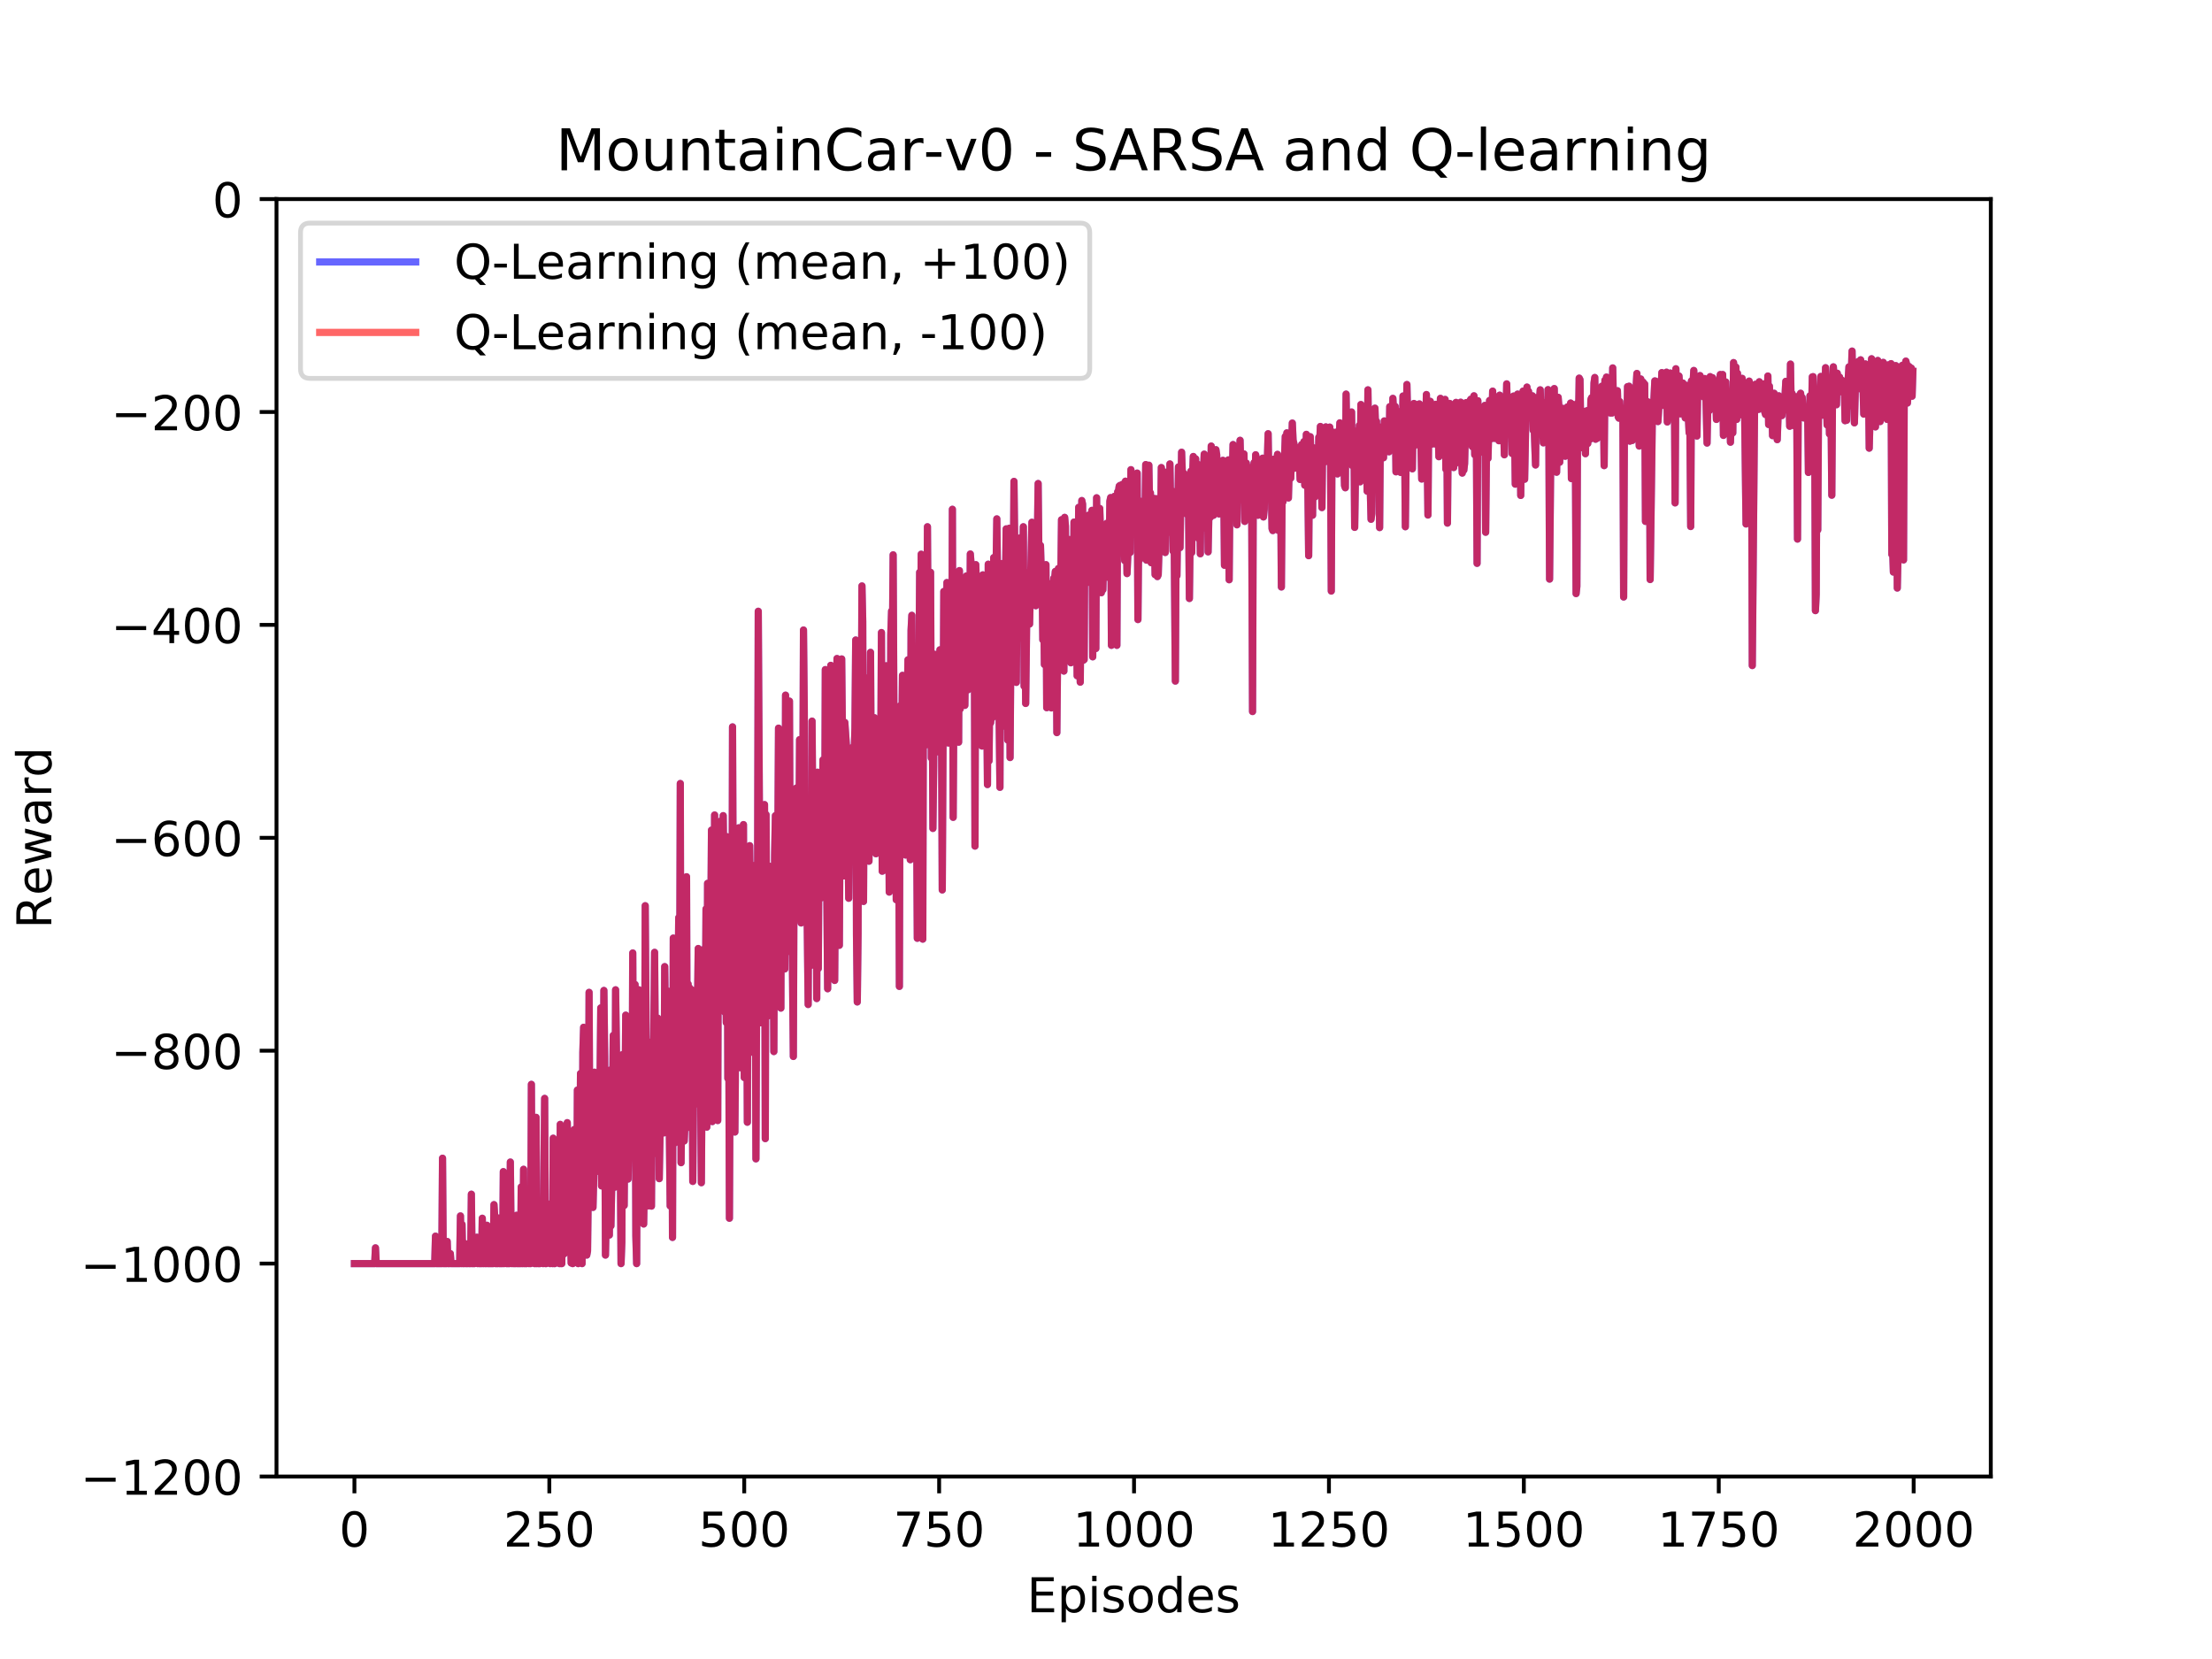 <?xml version="1.0" encoding="utf-8" standalone="no"?>
<!DOCTYPE svg PUBLIC "-//W3C//DTD SVG 1.1//EN"
  "http://www.w3.org/Graphics/SVG/1.1/DTD/svg11.dtd">
<!-- Created with matplotlib (https://matplotlib.org/) -->
<svg height="345.6pt" version="1.1" viewBox="0 0 460.8 345.6" width="460.8pt" xmlns="http://www.w3.org/2000/svg" xmlns:xlink="http://www.w3.org/1999/xlink">
 <defs>
  <style type="text/css">
*{stroke-linecap:butt;stroke-linejoin:round;}
  </style>
 </defs>
 <g id="figure_1">
  <g id="patch_1">
   <path d="M 0 345.6 
L 460.8 345.6 
L 460.8 0 
L 0 0 
z
" style="fill:#ffffff;"/>
  </g>
  <g id="axes_1">
   <g id="patch_2">
    <path d="M 57.6 307.584 
L 414.72 307.584 
L 414.72 41.472 
L 57.6 41.472 
z
" style="fill:#ffffff;"/>
   </g>
   <g id="matplotlib.axis_1">
    <g id="xtick_1">
     <g id="line2d_1">
      <defs>
       <path d="M 0 0 
L 0 3.5 
" id="m49781b8ffa" style="stroke:#000000;stroke-width:0.8;"/>
      </defs>
      <g>
       <use style="stroke:#000000;stroke-width:0.8;" x="73.833" xlink:href="#m49781b8ffa" y="307.584"/>
      </g>
     </g>
     <g id="text_1">
      <!-- 0 -->
      <defs>
       <path d="M 31.781 66.406 
Q 24.172 66.406 20.328 58.906 
Q 16.5 51.422 16.5 36.375 
Q 16.5 21.391 20.328 13.891 
Q 24.172 6.391 31.781 6.391 
Q 39.453 6.391 43.281 13.891 
Q 47.125 21.391 47.125 36.375 
Q 47.125 51.422 43.281 58.906 
Q 39.453 66.406 31.781 66.406 
z
M 31.781 74.219 
Q 44.047 74.219 50.516 64.516 
Q 56.984 54.828 56.984 36.375 
Q 56.984 17.969 50.516 8.266 
Q 44.047 -1.422 31.781 -1.422 
Q 19.531 -1.422 13.062 8.266 
Q 6.594 17.969 6.594 36.375 
Q 6.594 54.828 13.062 64.516 
Q 19.531 74.219 31.781 74.219 
z
" id="DejaVuSans-48"/>
      </defs>
      <g transform="translate(70.651 322.182)scale(0.1 -0.1)">
       <use xlink:href="#DejaVuSans-48"/>
      </g>
     </g>
    </g>
    <g id="xtick_2">
     <g id="line2d_2">
      <g>
       <use style="stroke:#000000;stroke-width:0.8;" x="114.435" xlink:href="#m49781b8ffa" y="307.584"/>
      </g>
     </g>
     <g id="text_2">
      <!-- 250 -->
      <defs>
       <path d="M 19.188 8.297 
L 53.609 8.297 
L 53.609 0 
L 7.328 0 
L 7.328 8.297 
Q 12.938 14.109 22.625 23.891 
Q 32.328 33.688 34.812 36.531 
Q 39.547 41.844 41.422 45.531 
Q 43.312 49.219 43.312 52.781 
Q 43.312 58.594 39.234 62.25 
Q 35.156 65.922 28.609 65.922 
Q 23.969 65.922 18.812 64.312 
Q 13.672 62.703 7.812 59.422 
L 7.812 69.391 
Q 13.766 71.781 18.938 73 
Q 24.125 74.219 28.422 74.219 
Q 39.75 74.219 46.484 68.547 
Q 53.219 62.891 53.219 53.422 
Q 53.219 48.922 51.531 44.891 
Q 49.859 40.875 45.406 35.406 
Q 44.188 33.984 37.641 27.219 
Q 31.109 20.453 19.188 8.297 
z
" id="DejaVuSans-50"/>
       <path d="M 10.797 72.906 
L 49.516 72.906 
L 49.516 64.594 
L 19.828 64.594 
L 19.828 46.734 
Q 21.969 47.469 24.109 47.828 
Q 26.266 48.188 28.422 48.188 
Q 40.625 48.188 47.75 41.5 
Q 54.891 34.812 54.891 23.391 
Q 54.891 11.625 47.562 5.094 
Q 40.234 -1.422 26.906 -1.422 
Q 22.312 -1.422 17.547 -0.641 
Q 12.797 0.141 7.719 1.703 
L 7.719 11.625 
Q 12.109 9.234 16.797 8.062 
Q 21.484 6.891 26.703 6.891 
Q 35.156 6.891 40.078 11.328 
Q 45.016 15.766 45.016 23.391 
Q 45.016 31 40.078 35.438 
Q 35.156 39.891 26.703 39.891 
Q 22.75 39.891 18.812 39.016 
Q 14.891 38.141 10.797 36.281 
z
" id="DejaVuSans-53"/>
      </defs>
      <g transform="translate(104.891 322.182)scale(0.1 -0.1)">
       <use xlink:href="#DejaVuSans-50"/>
       <use x="63.623" xlink:href="#DejaVuSans-53"/>
       <use x="127.246" xlink:href="#DejaVuSans-48"/>
      </g>
     </g>
    </g>
    <g id="xtick_3">
     <g id="line2d_3">
      <g>
       <use style="stroke:#000000;stroke-width:0.8;" x="155.037" xlink:href="#m49781b8ffa" y="307.584"/>
      </g>
     </g>
     <g id="text_3">
      <!-- 500 -->
      <g transform="translate(145.493 322.182)scale(0.1 -0.1)">
       <use xlink:href="#DejaVuSans-53"/>
       <use x="63.623" xlink:href="#DejaVuSans-48"/>
       <use x="127.246" xlink:href="#DejaVuSans-48"/>
      </g>
     </g>
    </g>
    <g id="xtick_4">
     <g id="line2d_4">
      <g>
       <use style="stroke:#000000;stroke-width:0.8;" x="195.639" xlink:href="#m49781b8ffa" y="307.584"/>
      </g>
     </g>
     <g id="text_4">
      <!-- 750 -->
      <defs>
       <path d="M 8.203 72.906 
L 55.078 72.906 
L 55.078 68.703 
L 28.609 0 
L 18.312 0 
L 43.219 64.594 
L 8.203 64.594 
z
" id="DejaVuSans-55"/>
      </defs>
      <g transform="translate(186.095 322.182)scale(0.1 -0.1)">
       <use xlink:href="#DejaVuSans-55"/>
       <use x="63.623" xlink:href="#DejaVuSans-53"/>
       <use x="127.246" xlink:href="#DejaVuSans-48"/>
      </g>
     </g>
    </g>
    <g id="xtick_5">
     <g id="line2d_5">
      <g>
       <use style="stroke:#000000;stroke-width:0.8;" x="236.241" xlink:href="#m49781b8ffa" y="307.584"/>
      </g>
     </g>
     <g id="text_5">
      <!-- 1000 -->
      <defs>
       <path d="M 12.406 8.297 
L 28.516 8.297 
L 28.516 63.922 
L 10.984 60.406 
L 10.984 69.391 
L 28.422 72.906 
L 38.281 72.906 
L 38.281 8.297 
L 54.391 8.297 
L 54.391 0 
L 12.406 0 
z
" id="DejaVuSans-49"/>
      </defs>
      <g transform="translate(223.516 322.182)scale(0.1 -0.1)">
       <use xlink:href="#DejaVuSans-49"/>
       <use x="63.623" xlink:href="#DejaVuSans-48"/>
       <use x="127.246" xlink:href="#DejaVuSans-48"/>
       <use x="190.869" xlink:href="#DejaVuSans-48"/>
      </g>
     </g>
    </g>
    <g id="xtick_6">
     <g id="line2d_6">
      <g>
       <use style="stroke:#000000;stroke-width:0.8;" x="276.843" xlink:href="#m49781b8ffa" y="307.584"/>
      </g>
     </g>
     <g id="text_6">
      <!-- 1250 -->
      <g transform="translate(264.118 322.182)scale(0.1 -0.1)">
       <use xlink:href="#DejaVuSans-49"/>
       <use x="63.623" xlink:href="#DejaVuSans-50"/>
       <use x="127.246" xlink:href="#DejaVuSans-53"/>
       <use x="190.869" xlink:href="#DejaVuSans-48"/>
      </g>
     </g>
    </g>
    <g id="xtick_7">
     <g id="line2d_7">
      <g>
       <use style="stroke:#000000;stroke-width:0.8;" x="317.445" xlink:href="#m49781b8ffa" y="307.584"/>
      </g>
     </g>
     <g id="text_7">
      <!-- 1500 -->
      <g transform="translate(304.72 322.182)scale(0.1 -0.1)">
       <use xlink:href="#DejaVuSans-49"/>
       <use x="63.623" xlink:href="#DejaVuSans-53"/>
       <use x="127.246" xlink:href="#DejaVuSans-48"/>
       <use x="190.869" xlink:href="#DejaVuSans-48"/>
      </g>
     </g>
    </g>
    <g id="xtick_8">
     <g id="line2d_8">
      <g>
       <use style="stroke:#000000;stroke-width:0.8;" x="358.048" xlink:href="#m49781b8ffa" y="307.584"/>
      </g>
     </g>
     <g id="text_8">
      <!-- 1750 -->
      <g transform="translate(345.323 322.182)scale(0.1 -0.1)">
       <use xlink:href="#DejaVuSans-49"/>
       <use x="63.623" xlink:href="#DejaVuSans-55"/>
       <use x="127.246" xlink:href="#DejaVuSans-53"/>
       <use x="190.869" xlink:href="#DejaVuSans-48"/>
      </g>
     </g>
    </g>
    <g id="xtick_9">
     <g id="line2d_9">
      <g>
       <use style="stroke:#000000;stroke-width:0.8;" x="398.65" xlink:href="#m49781b8ffa" y="307.584"/>
      </g>
     </g>
     <g id="text_9">
      <!-- 2000 -->
      <g transform="translate(385.925 322.182)scale(0.1 -0.1)">
       <use xlink:href="#DejaVuSans-50"/>
       <use x="63.623" xlink:href="#DejaVuSans-48"/>
       <use x="127.246" xlink:href="#DejaVuSans-48"/>
       <use x="190.869" xlink:href="#DejaVuSans-48"/>
      </g>
     </g>
    </g>
    <g id="text_10">
     <!-- Episodes -->
     <defs>
      <path d="M 9.812 72.906 
L 55.906 72.906 
L 55.906 64.594 
L 19.672 64.594 
L 19.672 43.016 
L 54.391 43.016 
L 54.391 34.719 
L 19.672 34.719 
L 19.672 8.297 
L 56.781 8.297 
L 56.781 0 
L 9.812 0 
z
" id="DejaVuSans-69"/>
      <path d="M 18.109 8.203 
L 18.109 -20.797 
L 9.078 -20.797 
L 9.078 54.688 
L 18.109 54.688 
L 18.109 46.391 
Q 20.953 51.266 25.266 53.625 
Q 29.594 56 35.594 56 
Q 45.562 56 51.781 48.094 
Q 58.016 40.188 58.016 27.297 
Q 58.016 14.406 51.781 6.484 
Q 45.562 -1.422 35.594 -1.422 
Q 29.594 -1.422 25.266 0.953 
Q 20.953 3.328 18.109 8.203 
z
M 48.688 27.297 
Q 48.688 37.203 44.609 42.844 
Q 40.531 48.484 33.406 48.484 
Q 26.266 48.484 22.188 42.844 
Q 18.109 37.203 18.109 27.297 
Q 18.109 17.391 22.188 11.75 
Q 26.266 6.109 33.406 6.109 
Q 40.531 6.109 44.609 11.75 
Q 48.688 17.391 48.688 27.297 
z
" id="DejaVuSans-112"/>
      <path d="M 9.422 54.688 
L 18.406 54.688 
L 18.406 0 
L 9.422 0 
z
M 9.422 75.984 
L 18.406 75.984 
L 18.406 64.594 
L 9.422 64.594 
z
" id="DejaVuSans-105"/>
      <path d="M 44.281 53.078 
L 44.281 44.578 
Q 40.484 46.531 36.375 47.5 
Q 32.281 48.484 27.875 48.484 
Q 21.188 48.484 17.844 46.438 
Q 14.5 44.391 14.5 40.281 
Q 14.5 37.156 16.891 35.375 
Q 19.281 33.594 26.516 31.984 
L 29.594 31.297 
Q 39.156 29.25 43.188 25.516 
Q 47.219 21.781 47.219 15.094 
Q 47.219 7.469 41.188 3.016 
Q 35.156 -1.422 24.609 -1.422 
Q 20.219 -1.422 15.453 -0.562 
Q 10.688 0.297 5.422 2 
L 5.422 11.281 
Q 10.406 8.688 15.234 7.391 
Q 20.062 6.109 24.812 6.109 
Q 31.156 6.109 34.562 8.281 
Q 37.984 10.453 37.984 14.406 
Q 37.984 18.062 35.516 20.016 
Q 33.062 21.969 24.703 23.781 
L 21.578 24.516 
Q 13.234 26.266 9.516 29.906 
Q 5.812 33.547 5.812 39.891 
Q 5.812 47.609 11.281 51.797 
Q 16.75 56 26.812 56 
Q 31.781 56 36.172 55.266 
Q 40.578 54.547 44.281 53.078 
z
" id="DejaVuSans-115"/>
      <path d="M 30.609 48.391 
Q 23.391 48.391 19.188 42.75 
Q 14.984 37.109 14.984 27.297 
Q 14.984 17.484 19.156 11.844 
Q 23.344 6.203 30.609 6.203 
Q 37.797 6.203 41.984 11.859 
Q 46.188 17.531 46.188 27.297 
Q 46.188 37.016 41.984 42.703 
Q 37.797 48.391 30.609 48.391 
z
M 30.609 56 
Q 42.328 56 49.016 48.375 
Q 55.719 40.766 55.719 27.297 
Q 55.719 13.875 49.016 6.219 
Q 42.328 -1.422 30.609 -1.422 
Q 18.844 -1.422 12.172 6.219 
Q 5.516 13.875 5.516 27.297 
Q 5.516 40.766 12.172 48.375 
Q 18.844 56 30.609 56 
z
" id="DejaVuSans-111"/>
      <path d="M 45.406 46.391 
L 45.406 75.984 
L 54.391 75.984 
L 54.391 0 
L 45.406 0 
L 45.406 8.203 
Q 42.578 3.328 38.25 0.953 
Q 33.938 -1.422 27.875 -1.422 
Q 17.969 -1.422 11.734 6.484 
Q 5.516 14.406 5.516 27.297 
Q 5.516 40.188 11.734 48.094 
Q 17.969 56 27.875 56 
Q 33.938 56 38.25 53.625 
Q 42.578 51.266 45.406 46.391 
z
M 14.797 27.297 
Q 14.797 17.391 18.875 11.75 
Q 22.953 6.109 30.078 6.109 
Q 37.203 6.109 41.297 11.75 
Q 45.406 17.391 45.406 27.297 
Q 45.406 37.203 41.297 42.844 
Q 37.203 48.484 30.078 48.484 
Q 22.953 48.484 18.875 42.844 
Q 14.797 37.203 14.797 27.297 
z
" id="DejaVuSans-100"/>
      <path d="M 56.203 29.594 
L 56.203 25.203 
L 14.891 25.203 
Q 15.484 15.922 20.484 11.062 
Q 25.484 6.203 34.422 6.203 
Q 39.594 6.203 44.453 7.469 
Q 49.312 8.734 54.109 11.281 
L 54.109 2.781 
Q 49.266 0.734 44.188 -0.344 
Q 39.109 -1.422 33.891 -1.422 
Q 20.797 -1.422 13.156 6.188 
Q 5.516 13.812 5.516 26.812 
Q 5.516 40.234 12.766 48.109 
Q 20.016 56 32.328 56 
Q 43.359 56 49.781 48.891 
Q 56.203 41.797 56.203 29.594 
z
M 47.219 32.234 
Q 47.125 39.594 43.094 43.984 
Q 39.062 48.391 32.422 48.391 
Q 24.906 48.391 20.391 44.141 
Q 15.875 39.891 15.188 32.172 
z
" id="DejaVuSans-101"/>
     </defs>
     <g transform="translate(213.918 335.861)scale(0.1 -0.1)">
      <use xlink:href="#DejaVuSans-69"/>
      <use x="63.184" xlink:href="#DejaVuSans-112"/>
      <use x="126.66" xlink:href="#DejaVuSans-105"/>
      <use x="154.443" xlink:href="#DejaVuSans-115"/>
      <use x="206.543" xlink:href="#DejaVuSans-111"/>
      <use x="267.725" xlink:href="#DejaVuSans-100"/>
      <use x="331.201" xlink:href="#DejaVuSans-101"/>
      <use x="392.725" xlink:href="#DejaVuSans-115"/>
     </g>
    </g>
   </g>
   <g id="matplotlib.axis_2">
    <g id="ytick_1">
     <g id="line2d_10">
      <defs>
       <path d="M 0 0 
L -3.5 0 
" id="mc15e1a7d8b" style="stroke:#000000;stroke-width:0.8;"/>
      </defs>
      <g>
       <use style="stroke:#000000;stroke-width:0.8;" x="57.6" xlink:href="#mc15e1a7d8b" y="307.584"/>
      </g>
     </g>
     <g id="text_11">
      <!-- −1200 -->
      <defs>
       <path d="M 10.594 35.5 
L 73.188 35.5 
L 73.188 27.203 
L 10.594 27.203 
z
" id="DejaVuSans-8722"/>
      </defs>
      <g transform="translate(16.77 311.383)scale(0.1 -0.1)">
       <use xlink:href="#DejaVuSans-8722"/>
       <use x="83.789" xlink:href="#DejaVuSans-49"/>
       <use x="147.412" xlink:href="#DejaVuSans-50"/>
       <use x="211.035" xlink:href="#DejaVuSans-48"/>
       <use x="274.658" xlink:href="#DejaVuSans-48"/>
      </g>
     </g>
    </g>
    <g id="ytick_2">
     <g id="line2d_11">
      <g>
       <use style="stroke:#000000;stroke-width:0.8;" x="57.6" xlink:href="#mc15e1a7d8b" y="263.232"/>
      </g>
     </g>
     <g id="text_12">
      <!-- −1000 -->
      <g transform="translate(16.77 267.031)scale(0.1 -0.1)">
       <use xlink:href="#DejaVuSans-8722"/>
       <use x="83.789" xlink:href="#DejaVuSans-49"/>
       <use x="147.412" xlink:href="#DejaVuSans-48"/>
       <use x="211.035" xlink:href="#DejaVuSans-48"/>
       <use x="274.658" xlink:href="#DejaVuSans-48"/>
      </g>
     </g>
    </g>
    <g id="ytick_3">
     <g id="line2d_12">
      <g>
       <use style="stroke:#000000;stroke-width:0.8;" x="57.6" xlink:href="#mc15e1a7d8b" y="218.88"/>
      </g>
     </g>
     <g id="text_13">
      <!-- −800 -->
      <defs>
       <path d="M 31.781 34.625 
Q 24.75 34.625 20.719 30.859 
Q 16.703 27.094 16.703 20.516 
Q 16.703 13.922 20.719 10.156 
Q 24.75 6.391 31.781 6.391 
Q 38.812 6.391 42.859 10.172 
Q 46.922 13.969 46.922 20.516 
Q 46.922 27.094 42.891 30.859 
Q 38.875 34.625 31.781 34.625 
z
M 21.922 38.812 
Q 15.578 40.375 12.031 44.719 
Q 8.5 49.078 8.5 55.328 
Q 8.5 64.062 14.719 69.141 
Q 20.953 74.219 31.781 74.219 
Q 42.672 74.219 48.875 69.141 
Q 55.078 64.062 55.078 55.328 
Q 55.078 49.078 51.531 44.719 
Q 48 40.375 41.703 38.812 
Q 48.828 37.156 52.797 32.312 
Q 56.781 27.484 56.781 20.516 
Q 56.781 9.906 50.312 4.234 
Q 43.844 -1.422 31.781 -1.422 
Q 19.734 -1.422 13.25 4.234 
Q 6.781 9.906 6.781 20.516 
Q 6.781 27.484 10.781 32.312 
Q 14.797 37.156 21.922 38.812 
z
M 18.312 54.391 
Q 18.312 48.734 21.844 45.562 
Q 25.391 42.391 31.781 42.391 
Q 38.141 42.391 41.719 45.562 
Q 45.312 48.734 45.312 54.391 
Q 45.312 60.062 41.719 63.234 
Q 38.141 66.406 31.781 66.406 
Q 25.391 66.406 21.844 63.234 
Q 18.312 60.062 18.312 54.391 
z
" id="DejaVuSans-56"/>
      </defs>
      <g transform="translate(23.133 222.679)scale(0.1 -0.1)">
       <use xlink:href="#DejaVuSans-8722"/>
       <use x="83.789" xlink:href="#DejaVuSans-56"/>
       <use x="147.412" xlink:href="#DejaVuSans-48"/>
       <use x="211.035" xlink:href="#DejaVuSans-48"/>
      </g>
     </g>
    </g>
    <g id="ytick_4">
     <g id="line2d_13">
      <g>
       <use style="stroke:#000000;stroke-width:0.8;" x="57.6" xlink:href="#mc15e1a7d8b" y="174.528"/>
      </g>
     </g>
     <g id="text_14">
      <!-- −600 -->
      <defs>
       <path d="M 33.016 40.375 
Q 26.375 40.375 22.484 35.828 
Q 18.609 31.297 18.609 23.391 
Q 18.609 15.531 22.484 10.953 
Q 26.375 6.391 33.016 6.391 
Q 39.656 6.391 43.531 10.953 
Q 47.406 15.531 47.406 23.391 
Q 47.406 31.297 43.531 35.828 
Q 39.656 40.375 33.016 40.375 
z
M 52.594 71.297 
L 52.594 62.312 
Q 48.875 64.062 45.094 64.984 
Q 41.312 65.922 37.594 65.922 
Q 27.828 65.922 22.672 59.328 
Q 17.531 52.734 16.797 39.406 
Q 19.672 43.656 24.016 45.922 
Q 28.375 48.188 33.594 48.188 
Q 44.578 48.188 50.953 41.516 
Q 57.328 34.859 57.328 23.391 
Q 57.328 12.156 50.688 5.359 
Q 44.047 -1.422 33.016 -1.422 
Q 20.359 -1.422 13.672 8.266 
Q 6.984 17.969 6.984 36.375 
Q 6.984 53.656 15.188 63.938 
Q 23.391 74.219 37.203 74.219 
Q 40.922 74.219 44.703 73.484 
Q 48.484 72.75 52.594 71.297 
z
" id="DejaVuSans-54"/>
      </defs>
      <g transform="translate(23.133 178.327)scale(0.1 -0.1)">
       <use xlink:href="#DejaVuSans-8722"/>
       <use x="83.789" xlink:href="#DejaVuSans-54"/>
       <use x="147.412" xlink:href="#DejaVuSans-48"/>
       <use x="211.035" xlink:href="#DejaVuSans-48"/>
      </g>
     </g>
    </g>
    <g id="ytick_5">
     <g id="line2d_14">
      <g>
       <use style="stroke:#000000;stroke-width:0.8;" x="57.6" xlink:href="#mc15e1a7d8b" y="130.176"/>
      </g>
     </g>
     <g id="text_15">
      <!-- −400 -->
      <defs>
       <path d="M 37.797 64.312 
L 12.891 25.391 
L 37.797 25.391 
z
M 35.203 72.906 
L 47.609 72.906 
L 47.609 25.391 
L 58.016 25.391 
L 58.016 17.188 
L 47.609 17.188 
L 47.609 0 
L 37.797 0 
L 37.797 17.188 
L 4.891 17.188 
L 4.891 26.703 
z
" id="DejaVuSans-52"/>
      </defs>
      <g transform="translate(23.133 133.975)scale(0.1 -0.1)">
       <use xlink:href="#DejaVuSans-8722"/>
       <use x="83.789" xlink:href="#DejaVuSans-52"/>
       <use x="147.412" xlink:href="#DejaVuSans-48"/>
       <use x="211.035" xlink:href="#DejaVuSans-48"/>
      </g>
     </g>
    </g>
    <g id="ytick_6">
     <g id="line2d_15">
      <g>
       <use style="stroke:#000000;stroke-width:0.8;" x="57.6" xlink:href="#mc15e1a7d8b" y="85.824"/>
      </g>
     </g>
     <g id="text_16">
      <!-- −200 -->
      <g transform="translate(23.133 89.623)scale(0.1 -0.1)">
       <use xlink:href="#DejaVuSans-8722"/>
       <use x="83.789" xlink:href="#DejaVuSans-50"/>
       <use x="147.412" xlink:href="#DejaVuSans-48"/>
       <use x="211.035" xlink:href="#DejaVuSans-48"/>
      </g>
     </g>
    </g>
    <g id="ytick_7">
     <g id="line2d_16">
      <g>
       <use style="stroke:#000000;stroke-width:0.8;" x="57.6" xlink:href="#mc15e1a7d8b" y="41.472"/>
      </g>
     </g>
     <g id="text_17">
      <!-- 0 -->
      <g transform="translate(44.237 45.271)scale(0.1 -0.1)">
       <use xlink:href="#DejaVuSans-48"/>
      </g>
     </g>
    </g>
    <g id="text_18">
     <!-- Reward -->
     <defs>
      <path d="M 44.391 34.188 
Q 47.562 33.109 50.562 29.594 
Q 53.562 26.078 56.594 19.922 
L 66.609 0 
L 56 0 
L 46.688 18.703 
Q 43.062 26.031 39.672 28.422 
Q 36.281 30.812 30.422 30.812 
L 19.672 30.812 
L 19.672 0 
L 9.812 0 
L 9.812 72.906 
L 32.078 72.906 
Q 44.578 72.906 50.734 67.672 
Q 56.891 62.453 56.891 51.906 
Q 56.891 45.016 53.688 40.469 
Q 50.484 35.938 44.391 34.188 
z
M 19.672 64.797 
L 19.672 38.922 
L 32.078 38.922 
Q 39.203 38.922 42.844 42.219 
Q 46.484 45.516 46.484 51.906 
Q 46.484 58.297 42.844 61.547 
Q 39.203 64.797 32.078 64.797 
z
" id="DejaVuSans-82"/>
      <path d="M 4.203 54.688 
L 13.188 54.688 
L 24.422 12.016 
L 35.594 54.688 
L 46.188 54.688 
L 57.422 12.016 
L 68.609 54.688 
L 77.594 54.688 
L 63.281 0 
L 52.688 0 
L 40.922 44.828 
L 29.109 0 
L 18.5 0 
z
" id="DejaVuSans-119"/>
      <path d="M 34.281 27.484 
Q 23.391 27.484 19.188 25 
Q 14.984 22.516 14.984 16.5 
Q 14.984 11.719 18.141 8.906 
Q 21.297 6.109 26.703 6.109 
Q 34.188 6.109 38.703 11.406 
Q 43.219 16.703 43.219 25.484 
L 43.219 27.484 
z
M 52.203 31.203 
L 52.203 0 
L 43.219 0 
L 43.219 8.297 
Q 40.141 3.328 35.547 0.953 
Q 30.953 -1.422 24.312 -1.422 
Q 15.922 -1.422 10.953 3.297 
Q 6 8.016 6 15.922 
Q 6 25.141 12.172 29.828 
Q 18.359 34.516 30.609 34.516 
L 43.219 34.516 
L 43.219 35.406 
Q 43.219 41.609 39.141 45 
Q 35.062 48.391 27.688 48.391 
Q 23 48.391 18.547 47.266 
Q 14.109 46.141 10.016 43.891 
L 10.016 52.203 
Q 14.938 54.109 19.578 55.047 
Q 24.219 56 28.609 56 
Q 40.484 56 46.344 49.844 
Q 52.203 43.703 52.203 31.203 
z
" id="DejaVuSans-97"/>
      <path d="M 41.109 46.297 
Q 39.594 47.172 37.812 47.578 
Q 36.031 48 33.891 48 
Q 26.266 48 22.188 43.047 
Q 18.109 38.094 18.109 28.812 
L 18.109 0 
L 9.078 0 
L 9.078 54.688 
L 18.109 54.688 
L 18.109 46.188 
Q 20.953 51.172 25.484 53.578 
Q 30.031 56 36.531 56 
Q 37.453 56 38.578 55.875 
Q 39.703 55.766 41.062 55.516 
z
" id="DejaVuSans-114"/>
     </defs>
     <g transform="translate(10.691 193.458)rotate(-90)scale(0.1 -0.1)">
      <use xlink:href="#DejaVuSans-82"/>
      <use x="69.42" xlink:href="#DejaVuSans-101"/>
      <use x="130.943" xlink:href="#DejaVuSans-119"/>
      <use x="212.73" xlink:href="#DejaVuSans-97"/>
      <use x="274.01" xlink:href="#DejaVuSans-114"/>
      <use x="315.107" xlink:href="#DejaVuSans-100"/>
     </g>
    </g>
   </g>
   <g id="line2d_17">
    <path clip-path="url(#pc9ef82d647)" d="M 73.833 263.232 
L 78.055 263.232 
L 78.218 259.95 
L 78.38 263.232 
L 90.561 263.232 
L 90.723 257.511 
L 90.886 263.232 
L 92.022 263.232 
L 92.185 241.278 
L 92.347 263.232 
L 92.997 263.232 
L 93.159 258.619 
L 93.322 263.232 
L 93.647 263.232 
L 93.809 261.147 
L 93.971 263.232 
L 95.758 263.232 
L 95.92 253.297 
L 96.083 263.232 
L 96.245 255.071 
L 96.408 263.232 
L 96.732 263.232 
L 96.895 259.063 
L 97.057 263.232 
L 97.382 263.232 
L 97.544 260.482 
L 97.707 263.232 
L 98.032 263.232 
L 98.194 248.773 
L 98.356 263.232 
L 98.844 263.232 
L 99.006 259.24 
L 99.168 262.123 
L 99.331 257.732 
L 99.493 263.232 
L 99.656 261.059 
L 99.818 263.232 
L 100.305 263.232 
L 100.468 253.785 
L 100.63 263.232 
L 100.793 263.232 
L 100.955 258.664 
L 101.117 263.232 
L 101.28 263.232 
L 101.442 255.249 
L 101.605 263.232 
L 102.741 263.232 
L 102.904 250.946 
L 103.066 253.43 
L 103.229 263.232 
L 103.716 263.232 
L 103.878 253.741 
L 104.041 263.232 
L 104.69 263.232 
L 104.853 244.072 
L 105.015 263.232 
L 105.178 248.418 
L 105.34 247.265 
L 105.502 263.232 
L 106.152 263.232 
L 106.314 242.076 
L 106.477 258.442 
L 106.639 263.232 
L 106.802 257.599 
L 106.964 263.232 
L 107.451 263.232 
L 107.614 253.164 
L 107.776 263.232 
L 108.426 263.232 
L 108.588 247.265 
L 108.751 263.232 
L 108.913 263.232 
L 109.075 243.584 
L 109.238 263.232 
L 109.725 263.232 
L 109.887 261.281 
L 110.05 256.003 
L 110.212 263.232 
L 110.375 257.244 
L 110.537 263.232 
L 110.699 225.888 
L 110.862 261.99 
L 111.024 260.039 
L 111.187 256.579 
L 111.349 263.232 
L 111.511 263.232 
L 111.674 232.762 
L 111.836 263.232 
L 111.999 251.922 
L 112.161 263.232 
L 112.486 263.232 
L 112.811 258.087 
L 112.973 259.773 
L 113.136 263.232 
L 113.46 228.815 
L 113.623 263.232 
L 113.785 263.232 
L 114.11 252.721 
L 114.272 259.595 
L 114.435 258.664 
L 114.597 263.232 
L 114.922 250.592 
L 115.084 263.232 
L 115.247 237.109 
L 115.409 263.232 
L 115.572 263.232 
L 115.897 255.958 
L 116.059 253.031 
L 116.221 240.213 
L 116.546 263.232 
L 116.709 234.226 
L 116.871 263.232 
L 117.033 263.232 
L 117.196 240.435 
L 117.358 242.83 
L 117.521 261.192 
L 117.683 244.382 
L 117.845 243.85 
L 118.008 259.063 
L 118.17 233.871 
L 118.495 255.515 
L 118.657 248.729 
L 118.982 263.099 
L 119.307 263.232 
L 119.47 255.204 
L 119.632 235.29 
L 119.794 235.778 
L 119.957 263.01 
L 120.119 261.014 
L 120.282 227.085 
L 120.444 263.232 
L 120.769 242.387 
L 120.931 223.626 
L 121.094 261.192 
L 121.256 263.232 
L 121.418 219.235 
L 121.581 214.001 
L 121.906 253.253 
L 122.068 230.766 
L 122.23 261.458 
L 122.393 260.615 
L 122.555 247.088 
L 122.718 206.728 
L 122.88 241.721 
L 123.042 236.266 
L 123.205 237.242 
L 123.367 226.109 
L 123.53 251.523 
L 123.692 245.181 
L 123.855 223.36 
L 124.017 239.992 
L 124.179 239.725 
L 124.342 244.028 
L 124.667 229.303 
L 124.829 241.544 
L 125.154 209.965 
L 125.316 247.044 
L 125.479 226.73 
L 125.641 233.738 
L 125.803 206.328 
L 125.966 220.122 
L 126.128 261.458 
L 126.453 245.846 
L 126.615 248.019 
L 126.778 240.213 
L 126.94 257.289 
L 127.103 222.916 
L 127.265 255.382 
L 127.428 247.487 
L 127.752 215.687 
L 128.077 247.31 
L 128.24 206.195 
L 128.727 241.056 
L 128.889 246.112 
L 129.052 238.173 
L 129.214 240.036 
L 129.376 263.232 
L 129.539 258.797 
L 129.701 219.678 
L 130.026 251.124 
L 130.351 211.473 
L 130.513 232.851 
L 130.676 236.044 
L 130.838 245.624 
L 131.001 237.242 
L 131.163 238.439 
L 131.325 227.617 
L 131.65 239.637 
L 131.813 198.522 
L 131.975 233.073 
L 132.3 205.087 
L 132.462 257.466 
L 132.625 263.232 
L 132.787 218.259 
L 132.949 231.52 
L 133.112 206.195 
L 133.437 251.39 
L 133.599 248.064 
L 133.924 231.609 
L 134.086 254.983 
L 134.249 245.048 
L 134.411 188.676 
L 134.736 232.718 
L 134.898 238.04 
L 135.061 251.213 
L 135.223 238.927 
L 135.386 245.713 
L 135.548 217.106 
L 135.71 251.257 
L 135.873 223.847 
L 136.035 220.965 
L 136.198 215.598 
L 136.36 198.389 
L 136.685 240.302 
L 136.847 234.536 
L 137.01 212.094 
L 137.172 220.965 
L 137.334 245.536 
L 137.822 217.505 
L 137.984 235.202 
L 138.146 218.88 
L 138.309 236 
L 138.471 201.361 
L 138.634 213.735 
L 138.796 209.743 
L 138.959 230.012 
L 139.121 206.461 
L 139.608 251.213 
L 139.933 207.304 
L 140.095 257.777 
L 140.258 195.418 
L 140.583 238.084 
L 140.745 234.314 
L 140.907 223.98 
L 141.07 222.206 
L 141.395 191.16 
L 141.557 215.11 
L 141.719 163.218 
L 141.882 242.209 
L 142.207 208.502 
L 142.369 200.696 
L 142.532 237.685 
L 142.694 234.27 
L 143.019 182.644 
L 143.181 233.827 
L 143.344 204.998 
L 143.506 234.847 
L 143.668 205.796 
L 143.831 225.045 
L 144.156 206.24 
L 144.318 246.112 
L 144.643 207.127 
L 144.805 214.223 
L 144.968 230.012 
L 145.13 210.187 
L 145.292 210.852 
L 145.455 197.591 
L 145.617 202.159 
L 145.942 224.557 
L 146.105 246.378 
L 146.429 197.857 
L 146.592 213.913 
L 146.754 203.268 
L 146.917 214.312 
L 147.079 189.342 
L 147.241 234.802 
L 147.404 184.019 
L 147.566 203.357 
L 147.729 184.552 
L 147.891 206.151 
L 148.053 194.797 
L 148.216 172.931 
L 148.378 233.649 
L 148.541 197.635 
L 148.703 214.844 
L 148.865 169.782 
L 149.028 227.218 
L 149.19 191.426 
L 149.353 204.82 
L 149.515 233.427 
L 149.677 177.322 
L 149.84 203.357 
L 150.165 171.024 
L 150.327 176.036 
L 150.49 207.171 
L 150.652 169.915 
L 150.814 182.955 
L 150.977 210.852 
L 151.139 196.748 
L 151.302 213.026 
L 151.464 174.306 
L 151.626 224.646 
L 151.789 203.712 
L 151.951 253.785 
L 152.114 215.953 
L 152.276 227.662 
L 152.438 220.521 
L 152.601 151.421 
L 152.926 235.689 
L 153.088 235.822 
L 153.413 197.502 
L 153.575 194.575 
L 153.9 172.443 
L 154.225 222.428 
L 154.387 221.098 
L 154.712 182.777 
L 154.875 171.778 
L 155.037 224.468 
L 155.199 212.405 
L 155.362 180.649 
L 155.524 195.285 
L 155.687 233.782 
L 155.849 181.491 
L 156.011 205.264 
L 156.174 176.169 
L 156.336 188.499 
L 156.499 182.644 
L 156.661 219.19 
L 156.823 188.1 
L 156.986 191.604 
L 157.148 180.294 
L 157.311 195.152 
L 157.473 241.411 
L 157.636 203.091 
L 157.798 191.737 
L 157.96 127.337 
L 158.448 213.07 
L 158.61 206.107 
L 158.772 207.348 
L 159.097 178.786 
L 159.26 167.609 
L 159.422 237.197 
L 159.584 169.694 
L 159.747 204.865 
L 159.909 211.695 
L 160.072 187.168 
L 160.234 180.427 
L 160.396 203.756 
L 160.559 187.701 
L 160.721 201.849 
L 161.046 187.124 
L 161.208 219.057 
L 161.371 178.076 
L 161.533 169.915 
L 161.858 203.579 
L 162.183 151.687 
L 162.345 192.491 
L 162.508 182.511 
L 162.67 210.01 
L 162.833 152.175 
L 162.995 161.178 
L 163.157 198.212 
L 163.32 177.455 
L 163.482 201.849 
L 163.645 144.812 
L 163.969 183.044 
L 164.132 198.212 
L 164.457 146.054 
L 164.619 185.66 
L 164.781 191.958 
L 164.944 187.479 
L 165.269 220.078 
L 165.431 176.568 
L 165.756 171.556 
L 165.918 164.15 
L 166.081 190.938 
L 166.243 175.992 
L 166.406 178.786 
L 166.568 154.082 
L 166.73 189.962 
L 166.893 192.269 
L 167.055 174.395 
L 167.218 171.689 
L 167.38 131.24 
L 167.542 147.606 
L 167.705 190.14 
L 167.867 189.652 
L 168.03 180.693 
L 168.354 209.256 
L 168.517 169.561 
L 168.679 196.66 
L 168.842 201.184 
L 169.004 196.26 
L 169.167 150.223 
L 169.491 193.821 
L 169.654 165.48 
L 169.816 168.452 
L 169.979 165.525 
L 170.141 208.014 
L 170.303 160.868 
L 170.466 201.76 
L 170.628 172.222 
L 170.791 170.669 
L 170.953 161.489 
L 171.115 187.035 
L 171.44 158.295 
L 171.603 184.374 
L 171.765 184.197 
L 171.927 139.49 
L 172.252 187.124 
L 172.415 205.974 
L 172.577 152.263 
L 172.739 151.997 
L 172.902 160.202 
L 173.064 138.603 
L 173.227 177.588 
L 173.389 158.428 
L 173.552 158.029 
L 173.714 172.843 
L 173.876 204.244 
L 174.364 137.184 
L 174.851 196.926 
L 175.176 137.716 
L 175.338 137.272 
L 175.5 153.993 
L 175.663 152.396 
L 175.825 182.467 
L 175.988 150.489 
L 176.475 157.408 
L 176.8 187.124 
L 177.125 159.493 
L 177.287 160.069 
L 177.449 166.633 
L 177.612 155.678 
L 177.774 159.049 
L 177.937 156.61 
L 178.099 151.731 
L 178.261 133.325 
L 178.424 194.797 
L 178.586 208.723 
L 178.749 194.575 
L 178.911 136.651 
L 179.073 159.67 
L 179.236 143.437 
L 179.398 156.92 
L 179.561 122.06 
L 179.723 129.466 
L 179.885 187.789 
L 180.048 155.9 
L 180.21 153.328 
L 180.373 141.22 
L 180.535 160.291 
L 180.698 159.005 
L 180.86 162.597 
L 181.022 179.407 
L 181.347 135.897 
L 181.51 164.416 
L 181.672 158.872 
L 181.997 170.669 
L 182.159 149.513 
L 182.322 151.376 
L 182.484 177.854 
L 182.809 153.727 
L 182.971 157.497 
L 183.134 164.238 
L 183.296 150.401 
L 183.458 161.045 
L 183.621 131.773 
L 183.783 181.491 
L 183.946 144.413 
L 184.27 165.214 
L 184.433 143.215 
L 184.595 138.692 
L 184.758 181.358 
L 184.92 142.639 
L 185.083 157.985 
L 185.245 185.838 
L 185.407 185.35 
L 185.57 132.261 
L 185.732 127.293 
L 185.895 135.143 
L 186.057 115.584 
L 186.219 149.203 
L 186.382 159.448 
L 186.544 157.719 
L 186.707 187.434 
L 186.869 157.186 
L 187.031 177.455 
L 187.194 162.73 
L 187.356 205.486 
L 187.519 147.03 
L 187.681 170.581 
L 188.006 140.687 
L 188.168 152.796 
L 188.331 144.147 
L 188.493 177.943 
L 188.656 178.121 
L 188.98 148.937 
L 189.143 137.45 
L 189.305 151.864 
L 189.468 150.667 
L 189.63 179.096 
L 189.792 131.329 
L 189.955 128.18 
L 190.117 165.702 
L 190.28 158.561 
L 190.442 160.202 
L 190.767 140.155 
L 191.092 195.462 
L 191.579 119.221 
L 191.741 145.256 
L 191.904 115.451 
L 192.066 120.419 
L 192.229 195.64 
L 192.391 133.369 
L 192.553 132.261 
L 192.716 132.216 
L 192.878 155.191 
L 193.041 144.768 
L 193.203 109.73 
L 193.365 137.982 
L 193.528 145.123 
L 193.69 141.441 
L 193.853 119.221 
L 194.015 157.896 
L 194.177 137.76 
L 194.34 172.577 
L 194.502 159.626 
L 194.665 136.297 
L 194.989 150.534 
L 195.152 136.341 
L 195.314 156.61 
L 195.801 135.365 
L 195.964 139.534 
L 196.126 148.626 
L 196.289 185.394 
L 196.614 123.213 
L 196.938 132.881 
L 197.101 153.949 
L 197.263 121.35 
L 197.426 122.104 
L 197.588 154.791 
L 197.75 143.748 
L 198.238 154.658 
L 198.4 106.093 
L 198.562 170.27 
L 198.725 143.482 
L 198.887 135.543 
L 199.05 154.126 
L 199.212 122.769 
L 199.699 154.614 
L 199.862 118.866 
L 200.024 147.695 
L 200.187 120.951 
L 200.349 129.289 
L 200.511 144.901 
L 200.674 134.123 
L 200.836 138.071 
L 200.999 146.941 
L 201.323 119.975 
L 201.648 143.703 
L 201.811 135.676 
L 201.973 141.264 
L 202.135 115.407 
L 202.298 117.536 
L 202.46 136.962 
L 202.623 136.164 
L 202.785 121.039 
L 202.947 124.1 
L 203.11 176.258 
L 203.272 117.624 
L 203.435 123.08 
L 203.597 136.341 
L 203.76 122.148 
L 203.922 126.539 
L 204.247 146.852 
L 204.409 146.764 
L 204.572 155.412 
L 204.734 119.753 
L 204.896 120.818 
L 205.059 138.913 
L 205.221 141.574 
L 205.384 129.732 
L 205.708 163.44 
L 205.871 117.536 
L 206.033 158.517 
L 206.196 143.26 
L 206.358 150.578 
L 206.52 148.715 
L 206.683 149.558 
L 206.845 149.336 
L 207.008 116.161 
L 207.17 137.494 
L 207.332 118.644 
L 207.495 118.955 
L 207.657 108.089 
L 208.307 164.017 
L 208.469 118.999 
L 208.632 117.403 
L 208.957 151.288 
L 209.119 140.687 
L 209.281 121.306 
L 209.444 123.257 
L 209.606 110.173 
L 209.931 154.17 
L 210.256 110.04 
L 210.418 157.807 
L 210.743 111.859 
L 210.905 138.736 
L 211.068 124.765 
L 211.23 100.283 
L 211.718 142.151 
L 211.88 122.06 
L 212.042 133.015 
L 212.205 118.157 
L 212.367 121.572 
L 212.53 112.036 
L 212.692 119.753 
L 212.854 121.35 
L 213.017 119.132 
L 213.179 109.73 
L 213.342 142.949 
L 213.504 124.322 
L 213.666 146.542 
L 213.991 119.31 
L 214.154 121.128 
L 214.478 129.999 
L 214.966 108.798 
L 215.128 122.193 
L 215.291 122.858 
L 215.453 115.141 
L 215.615 117.757 
L 215.778 126.184 
L 215.94 110.528 
L 216.103 112.391 
L 216.265 100.726 
L 216.427 116.649 
L 216.59 117.491 
L 216.752 113.633 
L 216.915 119.177 
L 217.077 119.088 
L 217.239 133.281 
L 217.402 124.144 
L 217.564 138.425 
L 217.889 117.624 
L 218.051 147.429 
L 218.214 135.853 
L 218.376 132.349 
L 218.539 121.572 
L 218.701 123.346 
L 218.863 123.39 
L 219.026 147.473 
L 219.188 126.938 
L 219.351 132.881 
L 219.513 120.463 
L 219.676 120.729 
L 219.838 119.044 
L 220 125.83 
L 220.163 152.618 
L 220.488 118.423 
L 220.65 136.563 
L 220.812 134.345 
L 221.137 108.266 
L 221.3 129.732 
L 221.462 118.999 
L 221.624 139.8 
L 221.787 107.778 
L 221.949 109.597 
L 222.112 130.176 
L 222.274 128.624 
L 222.436 131.329 
L 222.599 114.919 
L 222.761 112.391 
L 222.924 114.608 
L 223.086 138.071 
L 223.411 119.177 
L 223.573 128.668 
L 223.736 108.754 
L 223.898 121.173 
L 224.061 109.73 
L 224.223 119.665 
L 224.385 140.776 
L 224.71 105.694 
L 224.873 135.321 
L 225.035 142.107 
L 225.36 104.274 
L 225.522 105.028 
L 225.685 137.538 
L 225.847 137.405 
L 226.009 107.911 
L 226.172 108.089 
L 226.334 114.431 
L 226.497 113.633 
L 226.659 121.306 
L 226.822 107.29 
L 226.984 109.951 
L 227.146 116.782 
L 227.309 116.87 
L 227.471 106.315 
L 227.634 136.829 
L 227.796 109.109 
L 227.958 119.265 
L 228.121 115.806 
L 228.283 135.099 
L 228.446 103.698 
L 228.608 120.419 
L 228.77 118.157 
L 229.095 105.915 
L 229.258 111.06 
L 229.42 123.479 
L 229.582 121.971 
L 229.745 122.858 
L 229.907 116.516 
L 230.07 119.842 
L 230.232 114.209 
L 230.394 113.588 
L 230.557 109.02 
L 230.719 120.241 
L 230.882 120.241 
L 231.044 117.27 
L 231.207 104.407 
L 231.369 103.654 
L 231.531 134.434 
L 231.694 133.414 
L 231.856 109.907 
L 232.019 109.996 
L 232.181 103.387 
L 232.506 114.742 
L 232.668 134.434 
L 232.831 102.456 
L 232.993 102.367 
L 233.155 101.258 
L 233.318 101.125 
L 233.643 105.561 
L 233.805 100.904 
L 233.967 104.674 
L 234.292 116.782 
L 234.455 100.238 
L 234.78 119.487 
L 234.942 115.717 
L 235.104 101.924 
L 235.267 103.387 
L 235.429 115.096 
L 235.592 97.843 
L 235.916 110.085 
L 236.079 104.895 
L 236.241 109.641 
L 236.404 108.665 
L 236.566 108.976 
L 236.891 98.553 
L 237.053 129.067 
L 237.216 111.105 
L 237.378 116.649 
L 237.54 104.407 
L 237.703 108 
L 237.865 115.318 
L 238.028 106.581 
L 238.19 107.202 
L 238.353 113.988 
L 238.515 108.931 
L 238.677 96.779 
L 238.84 116.693 
L 239.002 104.984 
L 239.165 102.722 
L 239.327 96.912 
L 239.489 105.694 
L 239.652 102.678 
L 239.814 117.225 
L 239.977 116.693 
L 240.139 103.742 
L 240.301 115.229 
L 240.464 111.415 
L 240.626 119.709 
L 240.789 103.875 
L 241.113 120.108 
L 241.276 119.753 
L 241.601 109.597 
L 241.763 110.306 
L 241.926 97.4 
L 242.088 103.21 
L 242.25 98.331 
L 242.413 104.762 
L 242.575 98.331 
L 242.738 115.096 
L 242.9 104.807 
L 243.062 109.818 
L 243.225 105.383 
L 243.387 106.98 
L 243.55 110.883 
L 243.712 96.646 
L 243.874 105.605 
L 244.199 102.279 
L 244.362 114.786 
L 244.524 102.988 
L 244.849 141.885 
L 245.011 110.572 
L 245.174 119.931 
L 245.498 97.267 
L 245.661 102.012 
L 245.823 114.076 
L 246.148 94.207 
L 246.473 103.21 
L 246.635 98.597 
L 246.798 104.629 
L 246.96 102.323 
L 247.123 102.678 
L 247.285 107.157 
L 247.447 102.633 
L 247.61 106.758 
L 247.772 124.676 
L 248.097 98.154 
L 248.259 115.096 
L 248.422 99.307 
L 248.584 95.094 
L 248.909 110.883 
L 249.071 95.581 
L 249.234 107.69 
L 249.396 96.735 
L 249.559 96.735 
L 249.721 112.213 
L 249.884 101.303 
L 250.046 115.362 
L 250.208 101.303 
L 250.371 98.597 
L 250.533 102.545 
L 250.858 94.606 
L 251.02 98.952 
L 251.183 110.04 
L 251.508 101.17 
L 251.67 114.963 
L 251.832 107.024 
L 251.995 106.98 
L 252.157 107.734 
L 252.32 92.92 
L 252.482 105.161 
L 252.644 95.892 
L 252.807 107.335 
L 252.969 94.162 
L 253.132 94.118 
L 253.294 93.674 
L 253.457 94.739 
L 253.619 100.593 
L 253.781 96.025 
L 253.944 107.069 
L 254.106 105.295 
L 254.269 101.835 
L 254.431 106.315 
L 254.593 96.602 
L 254.756 95.892 
L 254.918 100.726 
L 255.081 117.757 
L 255.243 98.42 
L 255.405 99.351 
L 255.568 106.182 
L 255.73 102.678 
L 255.893 95.803 
L 256.055 120.773 
L 256.217 102.545 
L 256.542 95.67 
L 256.705 99.085 
L 256.867 92.61 
L 257.029 105.206 
L 257.192 101.791 
L 257.354 104.94 
L 257.517 98.42 
L 257.679 109.331 
L 257.842 98.908 
L 258.004 99.041 
L 258.329 91.723 
L 258.654 104.053 
L 258.816 99.396 
L 258.978 98.908 
L 259.141 94.561 
L 259.303 108.621 
L 259.466 104.097 
L 259.628 96.468 
L 259.79 100.948 
L 259.953 102.101 
L 260.115 101.303 
L 260.278 97.4 
L 260.44 103.742 
L 260.602 99.13 
L 260.765 108.222 
L 260.927 148.227 
L 261.09 97.622 
L 261.252 96.38 
L 261.415 103.121 
L 261.577 94.739 
L 261.739 95.67 
L 261.902 97.976 
L 262.064 107.335 
L 262.227 106.492 
L 262.389 97.134 
L 262.714 98.642 
L 262.876 104.762 
L 263.039 95.448 
L 263.201 107.69 
L 263.363 106.093 
L 263.526 96.158 
L 263.688 102.722 
L 263.851 97.489 
L 264.013 95.848 
L 264.175 90.348 
L 264.338 100.992 
L 264.663 101.746 
L 264.825 101.17 
L 264.988 110.129 
L 265.15 110.528 
L 265.312 95.67 
L 265.475 109.73 
L 265.637 97.843 
L 265.8 102.855 
L 265.962 96.158 
L 266.124 94.65 
L 266.287 110.484 
L 266.449 98.376 
L 266.612 96.956 
L 266.774 99.751 
L 266.936 122.281 
L 267.099 100.859 
L 267.261 104.541 
L 267.748 90.924 
L 267.911 93.807 
L 268.073 90.17 
L 268.398 103.742 
L 268.723 92.432 
L 268.885 99.617 
L 269.21 88.13 
L 269.373 91.723 
L 269.535 92.344 
L 269.697 97.533 
L 269.86 93.763 
L 270.022 97.001 
L 270.185 96.158 
L 270.347 93.231 
L 270.672 95.759 
L 270.834 99.884 
L 271.159 92.61 
L 271.321 92.832 
L 271.484 94.739 
L 271.646 91.989 
L 271.809 101.081 
L 271.971 100.238 
L 272.133 90.481 
L 272.296 99.839 
L 272.458 102.012 
L 272.621 115.762 
L 272.783 96.335 
L 272.946 90.969 
L 273.108 95.537 
L 273.27 95.493 
L 273.433 107.335 
L 273.595 93.275 
L 273.92 103.52 
L 274.082 95.315 
L 274.245 97.222 
L 274.407 95.404 
L 274.57 100.283 
L 274.732 91.102 
L 274.894 92.876 
L 275.057 88.84 
L 275.382 105.738 
L 275.544 91.191 
L 276.031 96.202 
L 276.194 88.929 
L 276.356 93.807 
L 276.519 90.703 
L 276.681 94.561 
L 276.843 95.271 
L 277.006 88.973 
L 277.168 92.832 
L 277.331 123.124 
L 277.493 89.949 
L 277.655 92.078 
L 277.818 96.735 
L 277.98 97.666 
L 278.143 96.868 
L 278.305 90.037 
L 278.467 97.843 
L 278.63 98.73 
L 279.117 88.086 
L 279.442 92.033 
L 279.604 96.291 
L 279.767 93.453 
L 279.929 95.404 
L 280.091 101.17 
L 280.254 101.613 
L 280.416 82.098 
L 280.579 93.319 
L 280.741 93.009 
L 280.904 95.67 
L 281.066 95.404 
L 281.228 91.146 
L 281.391 90.348 
L 281.553 85.824 
L 281.716 97.001 
L 282.04 89.727 
L 282.203 109.863 
L 282.365 99.351 
L 282.69 93.408 
L 282.852 97.976 
L 283.177 88.618 
L 283.34 100.371 
L 283.502 84.272 
L 283.664 85.469 
L 283.827 94.384 
L 283.989 93.364 
L 284.152 90.703 
L 284.314 94.916 
L 284.477 89.328 
L 284.639 88.175 
L 284.801 102.323 
L 284.964 81.211 
L 285.126 92.876 
L 285.289 95.581 
L 285.613 108.177 
L 285.776 107.024 
L 285.938 87.82 
L 286.101 96.069 
L 286.425 85.026 
L 286.588 89.949 
L 286.75 87.775 
L 286.913 96.202 
L 287.075 89.15 
L 287.237 96.335 
L 287.4 109.907 
L 287.562 88.973 
L 287.725 94.961 
L 287.887 88.973 
L 288.212 95.36 
L 288.374 87.687 
L 288.537 93.098 
L 288.699 90.924 
L 288.862 93.142 
L 289.024 87.953 
L 289.349 94.118 
L 289.511 84.715 
L 289.674 87.554 
L 289.836 87.376 
L 289.998 92.299 
L 290.161 82.985 
L 290.486 88.751 
L 290.648 84.671 
L 290.81 98.287 
L 291.298 85.735 
L 291.46 91.545 
L 291.622 88.84 
L 291.785 98.42 
L 291.947 85.735 
L 292.11 91.767 
L 292.272 82.498 
L 292.435 94.827 
L 292.597 89.993 
L 292.759 109.73 
L 293.084 80.103 
L 293.247 87.243 
L 293.409 88.308 
L 293.571 88.352 
L 293.734 90.924 
L 293.896 86.844 
L 294.059 97.311 
L 294.221 97.666 
L 294.383 86.489 
L 294.546 84.05 
L 294.708 92.832 
L 295.195 84.272 
L 295.358 91.324 
L 295.52 92.122 
L 295.683 84.139 
L 296.008 92.432 
L 296.17 99.795 
L 296.332 85.336 
L 296.495 86.933 
L 296.657 89.904 
L 296.82 89.993 
L 296.982 91.501 
L 297.144 82.187 
L 297.469 107.29 
L 297.632 87.199 
L 297.956 83.606 
L 298.281 92.521 
L 298.444 84.36 
L 298.606 87.199 
L 298.768 85.78 
L 298.931 92.477 
L 299.093 84.227 
L 299.256 86.667 
L 299.418 86.667 
L 299.581 88.929 
L 299.743 95.138 
L 299.905 92.255 
L 300.068 82.985 
L 300.393 89.017 
L 300.555 86.09 
L 300.717 89.017 
L 300.88 88.042 
L 301.042 83.207 
L 301.205 97.755 
L 301.367 84.449 
L 301.529 108.976 
L 301.692 90.348 
L 302.017 84.05 
L 302.179 86.401 
L 302.341 84.671 
L 302.504 88.13 
L 302.666 86.622 
L 302.829 97.4 
L 302.991 92.255 
L 303.153 96.602 
L 303.316 83.828 
L 303.641 92.255 
L 303.803 89.816 
L 303.966 94.34 
L 304.29 83.784 
L 304.453 95.36 
L 304.615 98.553 
L 304.778 95.005 
L 304.94 97.932 
L 305.102 96.557 
L 305.427 83.873 
L 305.59 92.122 
L 305.752 85.425 
L 305.914 92.432 
L 306.239 83.429 
L 306.402 83.163 
L 306.564 92.122 
L 306.726 93.053 
L 307.051 82.453 
L 307.214 94.739 
L 307.376 84.671 
L 307.539 87.775 
L 307.701 117.358 
L 307.863 83.473 
L 308.026 93.364 
L 308.188 88.263 
L 308.351 92.566 
L 308.513 87.376 
L 308.675 91.723 
L 308.838 88.263 
L 309.163 94.428 
L 309.325 84.449 
L 309.487 110.883 
L 309.65 94.961 
L 309.812 94.739 
L 309.975 95.493 
L 310.299 83.429 
L 310.462 91.501 
L 310.624 85.292 
L 310.787 87.775 
L 310.949 81.478 
L 311.112 90.259 
L 311.274 91.324 
L 311.436 82.675 
L 311.599 91.146 
L 311.924 84.183 
L 312.086 90.348 
L 312.248 91.812 
L 312.411 82.32 
L 312.573 83.385 
L 312.736 83.385 
L 312.898 91.9 
L 313.06 88.308 
L 313.223 88.042 
L 313.385 94.739 
L 313.548 86.401 
L 313.71 88.308 
L 313.872 79.97 
L 314.035 87.376 
L 314.197 85.558 
L 314.36 85.868 
L 314.522 85.247 
L 314.684 85.957 
L 314.847 83.695 
L 315.009 94.473 
L 315.172 82.586 
L 315.334 82.498 
L 315.497 88.574 
L 315.659 100.859 
L 315.821 90.791 
L 315.984 91.723 
L 316.146 82.098 
L 316.309 82.719 
L 316.471 88.529 
L 316.633 85.868 
L 316.796 103.21 
L 316.958 89.15 
L 317.283 81.478 
L 317.445 85.469 
L 317.608 99.839 
L 317.933 83.207 
L 318.095 80.635 
L 318.257 84.981 
L 318.42 81.522 
L 318.745 84.715 
L 318.907 85.514 
L 319.07 85.425 
L 319.232 82.453 
L 319.394 89.638 
L 319.557 87.864 
L 319.882 96.868 
L 320.044 83.252 
L 320.206 82.808 
L 320.369 87.909 
L 320.856 81.211 
L 321.018 86.445 
L 321.343 88.574 
L 321.506 92.255 
L 321.83 83.873 
L 322.155 89.417 
L 322.318 90.88 
L 322.48 81.167 
L 322.643 87.421 
L 322.805 120.64 
L 323.13 86.534 
L 323.292 84.893 
L 323.617 91.767 
L 323.779 80.945 
L 323.942 90.082 
L 324.104 87.199 
L 324.267 98.376 
L 324.591 82.764 
L 324.754 84.715 
L 324.916 96.291 
L 325.079 85.868 
L 325.241 90.082 
L 325.403 89.106 
L 325.566 85.07 
L 325.728 90.658 
L 325.891 86.401 
L 326.053 95.049 
L 326.216 86.134 
L 326.378 89.816 
L 326.54 84.76 
L 326.703 93.497 
L 326.865 91.9 
L 327.028 92.255 
L 327.19 83.961 
L 327.352 99.706 
L 327.515 84.183 
L 327.677 89.86 
L 327.84 91.013 
L 328.002 87.332 
L 328.164 91.058 
L 328.327 123.656 
L 328.489 122.148 
L 328.652 83.961 
L 328.814 89.017 
L 328.976 78.772 
L 329.139 79.082 
L 329.301 90.082 
L 329.464 93.275 
L 329.788 86.356 
L 329.951 85.691 
L 330.113 85.913 
L 330.276 94.517 
L 330.438 87.554 
L 330.601 85.558 
L 330.763 92.388 
L 330.925 85.78 
L 331.088 85.336 
L 331.25 91.501 
L 331.413 83.207 
L 331.575 82.852 
L 331.737 83.207 
L 331.9 86.223 
L 332.062 79.792 
L 332.225 78.639 
L 332.387 91.501 
L 332.549 86.134 
L 332.712 91.324 
L 332.874 87.465 
L 333.037 88.751 
L 333.199 83.296 
L 333.524 85.957 
L 333.686 80.457 
L 333.849 83.207 
L 334.011 83.473 
L 334.174 97.001 
L 334.336 79.216 
L 334.498 85.203 
L 334.661 78.55 
L 334.823 83.163 
L 334.986 82.143 
L 335.148 85.07 
L 335.31 83.385 
L 335.473 86.046 
L 335.635 85.868 
L 335.798 86.046 
L 335.96 76.643 
L 336.122 85.247 
L 336.285 81.478 
L 336.447 81.611 
L 336.61 81.522 
L 336.772 81.832 
L 336.934 81.389 
L 337.097 86.844 
L 337.259 87.11 
L 337.422 83.651 
L 337.584 86.268 
L 337.747 85.336 
L 337.909 87.376 
L 338.071 85.114 
L 338.234 124.366 
L 338.396 88.751 
L 338.721 86.534 
L 338.883 90.791 
L 339.046 80.546 
L 339.208 85.38 
L 339.371 80.457 
L 339.533 91.9 
L 339.695 84.848 
L 339.858 84.626 
L 340.02 91.767 
L 340.183 88.796 
L 340.345 82.985 
L 340.507 86.134 
L 340.995 77.796 
L 341.482 92.92 
L 341.807 78.949 
L 341.969 89.683 
L 342.294 79.615 
L 342.456 83.518 
L 342.619 80.014 
L 342.781 108.621 
L 342.944 88.618 
L 343.106 91.634 
L 343.268 83.695 
L 343.431 87.731 
L 343.593 85.292 
L 343.756 120.729 
L 344.243 84.493 
L 344.405 85.957 
L 344.73 79.349 
L 344.892 79.393 
L 345.38 87.82 
L 345.705 82.631 
L 345.867 83.207 
L 346.029 81.877 
L 346.192 77.619 
L 346.517 84.449 
L 346.841 78.772 
L 347.004 78.905 
L 347.166 77.53 
L 347.329 87.909 
L 347.653 78.905 
L 347.816 83.429 
L 347.978 77.708 
L 348.141 83.03 
L 348.303 81.566 
L 348.465 87.066 
L 348.628 83.917 
L 348.79 78.107 
L 348.953 104.762 
L 349.115 76.821 
L 349.278 81.832 
L 349.44 81.921 
L 349.602 78.329 
L 349.765 78.329 
L 349.927 80.635 
L 350.09 86.223 
L 350.252 82.098 
L 350.414 83.207 
L 350.577 79.792 
L 350.739 83.385 
L 350.902 83.074 
L 351.064 87.066 
L 351.389 80.28 
L 351.876 90.17 
L 352.038 88.396 
L 352.201 109.685 
L 352.363 79.349 
L 352.526 81.389 
L 352.688 79.925 
L 352.85 77.175 
L 353.013 82.187 
L 353.175 81.699 
L 353.5 90.836 
L 353.663 81.256 
L 353.825 82.631 
L 354.15 78.24 
L 354.312 79.216 
L 354.475 82.498 
L 354.637 80.546 
L 354.799 80.502 
L 354.962 82.719 
L 355.124 78.861 
L 355.287 79.082 
L 355.611 92.299 
L 355.774 83.917 
L 355.936 84.36 
L 356.099 85.514 
L 356.261 78.462 
L 356.586 82.098 
L 356.748 78.683 
L 356.911 79.526 
L 357.073 82.01 
L 357.236 81.965 
L 357.398 80.901 
L 357.56 87.376 
L 357.723 82.409 
L 358.048 86.268 
L 358.21 79.216 
L 358.372 78.018 
L 358.535 79.615 
L 358.697 85.425 
L 358.86 78.018 
L 359.022 90.703 
L 359.184 80.502 
L 359.347 83.917 
L 359.509 79.57 
L 359.672 83.34 
L 359.834 82.719 
L 359.996 87.11 
L 360.159 82.054 
L 360.321 82.187 
L 360.484 92.122 
L 360.809 82.098 
L 360.971 90.17 
L 361.133 75.534 
L 361.458 84.671 
L 361.621 76.466 
L 361.783 87.376 
L 361.945 77.752 
L 362.108 81.123 
L 362.27 80.191 
L 362.433 82.231 
L 362.595 86.401 
L 362.757 80.191 
L 362.92 78.816 
L 363.082 82.586 
L 363.245 80.369 
L 363.407 83.296 
L 363.732 109.153 
L 363.894 81.389 
L 364.057 84.848 
L 364.381 79.393 
L 364.544 80.546 
L 364.706 101.48 
L 364.869 81.611 
L 365.031 138.647 
L 365.518 83.784 
L 365.681 80.058 
L 365.843 80.502 
L 366.006 84.626 
L 366.168 83.873 
L 366.33 85.292 
L 366.493 79.526 
L 366.655 84.05 
L 366.818 80.857 
L 366.98 81.566 
L 367.305 85.07 
L 367.467 79.97 
L 367.63 85.824 
L 367.792 86.356 
L 367.954 84.05 
L 368.117 84.094 
L 368.279 78.329 
L 368.442 88.441 
L 368.604 80.457 
L 368.767 84.981 
L 368.929 85.425 
L 369.091 83.473 
L 369.254 90.747 
L 369.416 83.429 
L 369.579 81.921 
L 369.741 83.739 
L 369.903 87.022 
L 370.066 87.82 
L 370.228 91.59 
L 370.553 82.453 
L 370.715 85.336 
L 370.878 84.626 
L 371.04 86.268 
L 371.203 86.578 
L 371.365 84.227 
L 371.527 84.405 
L 371.69 85.425 
L 372.015 79.437 
L 372.34 85.292 
L 372.502 81.256 
L 372.664 82.054 
L 372.827 88.796 
L 372.989 75.845 
L 373.152 85.957 
L 373.314 81.965 
L 373.476 85.602 
L 373.639 84.626 
L 373.801 88.707 
L 373.964 82.631 
L 374.126 84.937 
L 374.288 83.119 
L 374.451 112.302 
L 374.613 83.252 
L 374.776 86.223 
L 374.938 82.231 
L 375.1 81.921 
L 375.263 84.272 
L 375.425 82.808 
L 375.75 87.066 
L 375.912 85.691 
L 376.075 86.134 
L 376.4 84.937 
L 376.562 85.38 
L 376.725 98.42 
L 376.887 96.69 
L 377.049 82.453 
L 377.212 87.022 
L 377.374 86.8 
L 377.537 78.506 
L 377.699 78.462 
L 377.861 85.691 
L 378.024 85.957 
L 378.186 127.204 
L 378.349 123.834 
L 378.511 89.86 
L 378.673 110.395 
L 378.836 83.562 
L 378.998 86.401 
L 379.323 78.417 
L 379.485 80.324 
L 379.648 86.489 
L 379.81 82.542 
L 379.973 83.873 
L 380.135 83.562 
L 380.298 76.599 
L 380.622 88.529 
L 380.785 82.276 
L 380.947 81.921 
L 381.11 90.392 
L 381.272 81.788 
L 381.434 85.292 
L 381.597 103.166 
L 381.759 79.748 
L 381.922 76.421 
L 382.246 81.389 
L 382.409 80.768 
L 382.571 84.316 
L 382.734 77.752 
L 382.896 80.147 
L 383.058 79.659 
L 383.221 78.55 
L 383.383 81.611 
L 383.546 79.482 
L 383.708 79.216 
L 383.871 80.413 
L 384.195 80.236 
L 384.358 87.642 
L 384.52 85.114 
L 384.683 87.554 
L 384.845 79.304 
L 385.007 78.994 
L 385.17 76.421 
L 385.332 84.538 
L 385.495 77.841 
L 385.657 78.151 
L 385.819 73.139 
L 385.982 82.143 
L 386.144 78.816 
L 386.307 88.086 
L 386.631 76.111 
L 386.794 79.925 
L 387.119 75.313 
L 387.281 79.082 
L 387.443 80.236 
L 387.606 74.958 
L 387.768 81.123 
L 387.931 77.619 
L 388.093 80.324 
L 388.256 86.268 
L 388.58 75.8 
L 388.905 79.792 
L 389.068 79.216 
L 389.23 79.26 
L 389.392 93.364 
L 389.88 74.736 
L 390.042 82.631 
L 390.204 78.816 
L 390.367 79.26 
L 390.529 87.775 
L 390.692 88.929 
L 390.854 78.639 
L 391.016 79.082 
L 391.179 75.091 
L 391.341 76.377 
L 391.504 80.103 
L 391.666 87.82 
L 392.316 75.49 
L 392.641 79.526 
L 392.803 76.421 
L 392.965 76.643 
L 393.128 87.376 
L 393.29 76.022 
L 393.453 76.554 
L 393.615 78.55 
L 393.777 86.001 
L 393.94 75.756 
L 394.102 115.495 
L 394.265 114.342 
L 394.427 119.177 
L 394.589 78.417 
L 394.752 79.748 
L 394.914 76.155 
L 395.077 91.856 
L 395.239 122.503 
L 395.402 115.185 
L 395.564 80.103 
L 395.726 79.615 
L 395.889 82.098 
L 396.051 76.776 
L 396.214 76.155 
L 396.376 76.067 
L 396.538 116.649 
L 396.701 77.929 
L 396.863 82.453 
L 397.026 75.224 
L 397.188 75.889 
L 397.35 83.961 
L 397.513 81.832 
L 397.675 76.333 
L 398 82.365 
L 398.162 76.687 
L 398.325 82.542 
L 398.487 77.353 
L 398.487 77.353 
" style="fill:none;stroke:#0000ff;stroke-linecap:square;stroke-opacity:0.6;stroke-width:1.5;"/>
   </g>
   <g id="line2d_18">
    <path clip-path="url(#pc9ef82d647)" d="M 73.833 263.232 
L 78.055 263.232 
L 78.218 259.95 
L 78.38 263.232 
L 90.561 263.232 
L 90.723 257.511 
L 90.886 263.232 
L 92.022 263.232 
L 92.185 241.278 
L 92.347 263.232 
L 92.997 263.232 
L 93.159 258.619 
L 93.322 263.232 
L 93.647 263.232 
L 93.809 261.147 
L 93.971 263.232 
L 95.758 263.232 
L 95.92 253.297 
L 96.083 263.232 
L 96.245 255.071 
L 96.408 263.232 
L 96.732 263.232 
L 96.895 259.063 
L 97.057 263.232 
L 97.382 263.232 
L 97.544 260.482 
L 97.707 263.232 
L 98.032 263.232 
L 98.194 248.773 
L 98.356 263.232 
L 98.844 263.232 
L 99.006 259.24 
L 99.168 262.123 
L 99.331 257.732 
L 99.493 263.232 
L 99.656 261.059 
L 99.818 263.232 
L 100.305 263.232 
L 100.468 253.785 
L 100.63 263.232 
L 100.793 263.232 
L 100.955 258.664 
L 101.117 263.232 
L 101.28 263.232 
L 101.442 255.249 
L 101.605 263.232 
L 102.741 263.232 
L 102.904 250.946 
L 103.066 253.43 
L 103.229 263.232 
L 103.716 263.232 
L 103.878 253.741 
L 104.041 263.232 
L 104.69 263.232 
L 104.853 244.072 
L 105.015 263.232 
L 105.178 248.418 
L 105.34 247.265 
L 105.502 263.232 
L 106.152 263.232 
L 106.314 242.076 
L 106.477 258.442 
L 106.639 263.232 
L 106.802 257.599 
L 106.964 263.232 
L 107.451 263.232 
L 107.614 253.164 
L 107.776 263.232 
L 108.426 263.232 
L 108.588 247.265 
L 108.751 263.232 
L 108.913 263.232 
L 109.075 243.584 
L 109.238 263.232 
L 109.725 263.232 
L 109.887 261.281 
L 110.05 256.003 
L 110.212 263.232 
L 110.375 257.244 
L 110.537 263.232 
L 110.699 225.888 
L 110.862 261.99 
L 111.024 260.039 
L 111.187 256.579 
L 111.349 263.232 
L 111.511 263.232 
L 111.674 232.762 
L 111.836 263.232 
L 111.999 251.922 
L 112.161 263.232 
L 112.486 263.232 
L 112.811 258.087 
L 112.973 259.773 
L 113.136 263.232 
L 113.46 228.815 
L 113.623 263.232 
L 113.785 263.232 
L 114.11 252.721 
L 114.272 259.595 
L 114.435 258.664 
L 114.597 263.232 
L 114.922 250.592 
L 115.084 263.232 
L 115.247 237.109 
L 115.409 263.232 
L 115.572 263.232 
L 115.897 255.958 
L 116.059 253.031 
L 116.221 240.213 
L 116.546 263.232 
L 116.709 234.226 
L 116.871 263.232 
L 117.033 263.232 
L 117.196 240.435 
L 117.358 242.83 
L 117.521 261.192 
L 117.683 244.382 
L 117.845 243.85 
L 118.008 259.063 
L 118.17 233.871 
L 118.495 255.515 
L 118.657 248.729 
L 118.982 263.099 
L 119.307 263.232 
L 119.47 255.204 
L 119.632 235.29 
L 119.794 235.778 
L 119.957 263.01 
L 120.119 261.014 
L 120.282 227.085 
L 120.444 263.232 
L 120.769 242.387 
L 120.931 223.626 
L 121.094 261.192 
L 121.256 263.232 
L 121.418 219.235 
L 121.581 214.001 
L 121.906 253.253 
L 122.068 230.766 
L 122.23 261.458 
L 122.393 260.615 
L 122.555 247.088 
L 122.718 206.728 
L 122.88 241.721 
L 123.042 236.266 
L 123.205 237.242 
L 123.367 226.109 
L 123.53 251.523 
L 123.692 245.181 
L 123.855 223.36 
L 124.017 239.992 
L 124.179 239.725 
L 124.342 244.028 
L 124.667 229.303 
L 124.829 241.544 
L 125.154 209.965 
L 125.316 247.044 
L 125.479 226.73 
L 125.641 233.738 
L 125.803 206.328 
L 125.966 220.122 
L 126.128 261.458 
L 126.453 245.846 
L 126.615 248.019 
L 126.778 240.213 
L 126.94 257.289 
L 127.103 222.916 
L 127.265 255.382 
L 127.428 247.487 
L 127.752 215.687 
L 128.077 247.31 
L 128.24 206.195 
L 128.727 241.056 
L 128.889 246.112 
L 129.052 238.173 
L 129.214 240.036 
L 129.376 263.232 
L 129.539 258.797 
L 129.701 219.678 
L 130.026 251.124 
L 130.351 211.473 
L 130.513 232.851 
L 130.676 236.044 
L 130.838 245.624 
L 131.001 237.242 
L 131.163 238.439 
L 131.325 227.617 
L 131.65 239.637 
L 131.813 198.522 
L 131.975 233.073 
L 132.3 205.087 
L 132.462 257.466 
L 132.625 263.232 
L 132.787 218.259 
L 132.949 231.52 
L 133.112 206.195 
L 133.437 251.39 
L 133.599 248.064 
L 133.924 231.609 
L 134.086 254.983 
L 134.249 245.048 
L 134.411 188.676 
L 134.736 232.718 
L 134.898 238.04 
L 135.061 251.213 
L 135.223 238.927 
L 135.386 245.713 
L 135.548 217.106 
L 135.71 251.257 
L 135.873 223.847 
L 136.035 220.965 
L 136.198 215.598 
L 136.36 198.389 
L 136.685 240.302 
L 136.847 234.536 
L 137.01 212.094 
L 137.172 220.965 
L 137.334 245.536 
L 137.822 217.505 
L 137.984 235.202 
L 138.146 218.88 
L 138.309 236 
L 138.471 201.361 
L 138.634 213.735 
L 138.796 209.743 
L 138.959 230.012 
L 139.121 206.461 
L 139.608 251.213 
L 139.933 207.304 
L 140.095 257.777 
L 140.258 195.418 
L 140.583 238.084 
L 140.745 234.314 
L 140.907 223.98 
L 141.07 222.206 
L 141.395 191.16 
L 141.557 215.11 
L 141.719 163.218 
L 141.882 242.209 
L 142.207 208.502 
L 142.369 200.696 
L 142.532 237.685 
L 142.694 234.27 
L 143.019 182.644 
L 143.181 233.827 
L 143.344 204.998 
L 143.506 234.847 
L 143.668 205.796 
L 143.831 225.045 
L 144.156 206.24 
L 144.318 246.112 
L 144.643 207.127 
L 144.805 214.223 
L 144.968 230.012 
L 145.13 210.187 
L 145.292 210.852 
L 145.455 197.591 
L 145.617 202.159 
L 145.942 224.557 
L 146.105 246.378 
L 146.429 197.857 
L 146.592 213.913 
L 146.754 203.268 
L 146.917 214.312 
L 147.079 189.342 
L 147.241 234.802 
L 147.404 184.019 
L 147.566 203.357 
L 147.729 184.552 
L 147.891 206.151 
L 148.053 194.797 
L 148.216 172.931 
L 148.378 233.649 
L 148.541 197.635 
L 148.703 214.844 
L 148.865 169.782 
L 149.028 227.218 
L 149.19 191.426 
L 149.353 204.82 
L 149.515 233.427 
L 149.677 177.322 
L 149.84 203.357 
L 150.165 171.024 
L 150.327 176.036 
L 150.49 207.171 
L 150.652 169.915 
L 150.814 182.955 
L 150.977 210.852 
L 151.139 196.748 
L 151.302 213.026 
L 151.464 174.306 
L 151.626 224.646 
L 151.789 203.712 
L 151.951 253.785 
L 152.114 215.953 
L 152.276 227.662 
L 152.438 220.521 
L 152.601 151.421 
L 152.926 235.689 
L 153.088 235.822 
L 153.413 197.502 
L 153.575 194.575 
L 153.9 172.443 
L 154.225 222.428 
L 154.387 221.098 
L 154.712 182.777 
L 154.875 171.778 
L 155.037 224.468 
L 155.199 212.405 
L 155.362 180.649 
L 155.524 195.285 
L 155.687 233.782 
L 155.849 181.491 
L 156.011 205.264 
L 156.174 176.169 
L 156.336 188.499 
L 156.499 182.644 
L 156.661 219.19 
L 156.823 188.1 
L 156.986 191.604 
L 157.148 180.294 
L 157.311 195.152 
L 157.473 241.411 
L 157.636 203.091 
L 157.798 191.737 
L 157.96 127.337 
L 158.448 213.07 
L 158.61 206.107 
L 158.772 207.348 
L 159.097 178.786 
L 159.26 167.609 
L 159.422 237.197 
L 159.584 169.694 
L 159.747 204.865 
L 159.909 211.695 
L 160.072 187.168 
L 160.234 180.427 
L 160.396 203.756 
L 160.559 187.701 
L 160.721 201.849 
L 161.046 187.124 
L 161.208 219.057 
L 161.371 178.076 
L 161.533 169.915 
L 161.858 203.579 
L 162.183 151.687 
L 162.345 192.491 
L 162.508 182.511 
L 162.67 210.01 
L 162.833 152.175 
L 162.995 161.178 
L 163.157 198.212 
L 163.32 177.455 
L 163.482 201.849 
L 163.645 144.812 
L 163.969 183.044 
L 164.132 198.212 
L 164.457 146.054 
L 164.619 185.66 
L 164.781 191.958 
L 164.944 187.479 
L 165.269 220.078 
L 165.431 176.568 
L 165.756 171.556 
L 165.918 164.15 
L 166.081 190.938 
L 166.243 175.992 
L 166.406 178.786 
L 166.568 154.082 
L 166.73 189.962 
L 166.893 192.269 
L 167.055 174.395 
L 167.218 171.689 
L 167.38 131.24 
L 167.542 147.606 
L 167.705 190.14 
L 167.867 189.652 
L 168.03 180.693 
L 168.354 209.256 
L 168.517 169.561 
L 168.679 196.66 
L 168.842 201.184 
L 169.004 196.26 
L 169.167 150.223 
L 169.491 193.821 
L 169.654 165.48 
L 169.816 168.452 
L 169.979 165.525 
L 170.141 208.014 
L 170.303 160.868 
L 170.466 201.76 
L 170.628 172.222 
L 170.791 170.669 
L 170.953 161.489 
L 171.115 187.035 
L 171.44 158.295 
L 171.603 184.374 
L 171.765 184.197 
L 171.927 139.49 
L 172.252 187.124 
L 172.415 205.974 
L 172.577 152.263 
L 172.739 151.997 
L 172.902 160.202 
L 173.064 138.603 
L 173.227 177.588 
L 173.389 158.428 
L 173.552 158.029 
L 173.714 172.843 
L 173.876 204.244 
L 174.364 137.184 
L 174.851 196.926 
L 175.176 137.716 
L 175.338 137.272 
L 175.5 153.993 
L 175.663 152.396 
L 175.825 182.467 
L 175.988 150.489 
L 176.475 157.408 
L 176.8 187.124 
L 177.125 159.493 
L 177.287 160.069 
L 177.449 166.633 
L 177.612 155.678 
L 177.774 159.049 
L 177.937 156.61 
L 178.099 151.731 
L 178.261 133.325 
L 178.424 194.797 
L 178.586 208.723 
L 178.749 194.575 
L 178.911 136.651 
L 179.073 159.67 
L 179.236 143.437 
L 179.398 156.92 
L 179.561 122.06 
L 179.723 129.466 
L 179.885 187.789 
L 180.048 155.9 
L 180.21 153.328 
L 180.373 141.22 
L 180.535 160.291 
L 180.698 159.005 
L 180.86 162.597 
L 181.022 179.407 
L 181.347 135.897 
L 181.51 164.416 
L 181.672 158.872 
L 181.997 170.669 
L 182.159 149.513 
L 182.322 151.376 
L 182.484 177.854 
L 182.809 153.727 
L 182.971 157.497 
L 183.134 164.238 
L 183.296 150.401 
L 183.458 161.045 
L 183.621 131.773 
L 183.783 181.491 
L 183.946 144.413 
L 184.27 165.214 
L 184.433 143.215 
L 184.595 138.692 
L 184.758 181.358 
L 184.92 142.639 
L 185.083 157.985 
L 185.245 185.838 
L 185.407 185.35 
L 185.57 132.261 
L 185.732 127.293 
L 185.895 135.143 
L 186.057 115.584 
L 186.219 149.203 
L 186.382 159.448 
L 186.544 157.719 
L 186.707 187.434 
L 186.869 157.186 
L 187.031 177.455 
L 187.194 162.73 
L 187.356 205.486 
L 187.519 147.03 
L 187.681 170.581 
L 188.006 140.687 
L 188.168 152.796 
L 188.331 144.147 
L 188.493 177.943 
L 188.656 178.121 
L 188.98 148.937 
L 189.143 137.45 
L 189.305 151.864 
L 189.468 150.667 
L 189.63 179.096 
L 189.792 131.329 
L 189.955 128.18 
L 190.117 165.702 
L 190.28 158.561 
L 190.442 160.202 
L 190.767 140.155 
L 191.092 195.462 
L 191.579 119.221 
L 191.741 145.256 
L 191.904 115.451 
L 192.066 120.419 
L 192.229 195.64 
L 192.391 133.369 
L 192.553 132.261 
L 192.716 132.216 
L 192.878 155.191 
L 193.041 144.768 
L 193.203 109.73 
L 193.365 137.982 
L 193.528 145.123 
L 193.69 141.441 
L 193.853 119.221 
L 194.015 157.896 
L 194.177 137.76 
L 194.34 172.577 
L 194.502 159.626 
L 194.665 136.297 
L 194.989 150.534 
L 195.152 136.341 
L 195.314 156.61 
L 195.801 135.365 
L 195.964 139.534 
L 196.126 148.626 
L 196.289 185.394 
L 196.614 123.213 
L 196.938 132.881 
L 197.101 153.949 
L 197.263 121.35 
L 197.426 122.104 
L 197.588 154.791 
L 197.75 143.748 
L 198.238 154.658 
L 198.4 106.093 
L 198.562 170.27 
L 198.725 143.482 
L 198.887 135.543 
L 199.05 154.126 
L 199.212 122.769 
L 199.699 154.614 
L 199.862 118.866 
L 200.024 147.695 
L 200.187 120.951 
L 200.349 129.289 
L 200.511 144.901 
L 200.674 134.123 
L 200.836 138.071 
L 200.999 146.941 
L 201.323 119.975 
L 201.648 143.703 
L 201.811 135.676 
L 201.973 141.264 
L 202.135 115.407 
L 202.298 117.536 
L 202.46 136.962 
L 202.623 136.164 
L 202.785 121.039 
L 202.947 124.1 
L 203.11 176.258 
L 203.272 117.624 
L 203.435 123.08 
L 203.597 136.341 
L 203.76 122.148 
L 203.922 126.539 
L 204.247 146.852 
L 204.409 146.764 
L 204.572 155.412 
L 204.734 119.753 
L 204.896 120.818 
L 205.059 138.913 
L 205.221 141.574 
L 205.384 129.732 
L 205.708 163.44 
L 205.871 117.536 
L 206.033 158.517 
L 206.196 143.26 
L 206.358 150.578 
L 206.52 148.715 
L 206.683 149.558 
L 206.845 149.336 
L 207.008 116.161 
L 207.17 137.494 
L 207.332 118.644 
L 207.495 118.955 
L 207.657 108.089 
L 208.307 164.017 
L 208.469 118.999 
L 208.632 117.403 
L 208.957 151.288 
L 209.119 140.687 
L 209.281 121.306 
L 209.444 123.257 
L 209.606 110.173 
L 209.931 154.17 
L 210.256 110.04 
L 210.418 157.807 
L 210.743 111.859 
L 210.905 138.736 
L 211.068 124.765 
L 211.23 100.283 
L 211.718 142.151 
L 211.88 122.06 
L 212.042 133.015 
L 212.205 118.157 
L 212.367 121.572 
L 212.53 112.036 
L 212.692 119.753 
L 212.854 121.35 
L 213.017 119.132 
L 213.179 109.73 
L 213.342 142.949 
L 213.504 124.322 
L 213.666 146.542 
L 213.991 119.31 
L 214.154 121.128 
L 214.478 129.999 
L 214.966 108.798 
L 215.128 122.193 
L 215.291 122.858 
L 215.453 115.141 
L 215.615 117.757 
L 215.778 126.184 
L 215.94 110.528 
L 216.103 112.391 
L 216.265 100.726 
L 216.427 116.649 
L 216.59 117.491 
L 216.752 113.633 
L 216.915 119.177 
L 217.077 119.088 
L 217.239 133.281 
L 217.402 124.144 
L 217.564 138.425 
L 217.889 117.624 
L 218.051 147.429 
L 218.214 135.853 
L 218.376 132.349 
L 218.539 121.572 
L 218.701 123.346 
L 218.863 123.39 
L 219.026 147.473 
L 219.188 126.938 
L 219.351 132.881 
L 219.513 120.463 
L 219.676 120.729 
L 219.838 119.044 
L 220 125.83 
L 220.163 152.618 
L 220.488 118.423 
L 220.65 136.563 
L 220.812 134.345 
L 221.137 108.266 
L 221.3 129.732 
L 221.462 118.999 
L 221.624 139.8 
L 221.787 107.778 
L 221.949 109.597 
L 222.112 130.176 
L 222.274 128.624 
L 222.436 131.329 
L 222.599 114.919 
L 222.761 112.391 
L 222.924 114.608 
L 223.086 138.071 
L 223.411 119.177 
L 223.573 128.668 
L 223.736 108.754 
L 223.898 121.173 
L 224.061 109.73 
L 224.223 119.665 
L 224.385 140.776 
L 224.71 105.694 
L 224.873 135.321 
L 225.035 142.107 
L 225.36 104.274 
L 225.522 105.028 
L 225.685 137.538 
L 225.847 137.405 
L 226.009 107.911 
L 226.172 108.089 
L 226.334 114.431 
L 226.497 113.633 
L 226.659 121.306 
L 226.822 107.29 
L 226.984 109.951 
L 227.146 116.782 
L 227.309 116.87 
L 227.471 106.315 
L 227.634 136.829 
L 227.796 109.109 
L 227.958 119.265 
L 228.121 115.806 
L 228.283 135.099 
L 228.446 103.698 
L 228.608 120.419 
L 228.77 118.157 
L 229.095 105.915 
L 229.258 111.06 
L 229.42 123.479 
L 229.582 121.971 
L 229.745 122.858 
L 229.907 116.516 
L 230.07 119.842 
L 230.232 114.209 
L 230.394 113.588 
L 230.557 109.02 
L 230.719 120.241 
L 230.882 120.241 
L 231.044 117.27 
L 231.207 104.407 
L 231.369 103.654 
L 231.531 134.434 
L 231.694 133.414 
L 231.856 109.907 
L 232.019 109.996 
L 232.181 103.387 
L 232.506 114.742 
L 232.668 134.434 
L 232.831 102.456 
L 232.993 102.367 
L 233.155 101.258 
L 233.318 101.125 
L 233.643 105.561 
L 233.805 100.904 
L 233.967 104.674 
L 234.292 116.782 
L 234.455 100.238 
L 234.78 119.487 
L 234.942 115.717 
L 235.104 101.924 
L 235.267 103.387 
L 235.429 115.096 
L 235.592 97.843 
L 235.916 110.085 
L 236.079 104.895 
L 236.241 109.641 
L 236.404 108.665 
L 236.566 108.976 
L 236.891 98.553 
L 237.053 129.067 
L 237.216 111.105 
L 237.378 116.649 
L 237.54 104.407 
L 237.703 108 
L 237.865 115.318 
L 238.028 106.581 
L 238.19 107.202 
L 238.353 113.988 
L 238.515 108.931 
L 238.677 96.779 
L 238.84 116.693 
L 239.002 104.984 
L 239.165 102.722 
L 239.327 96.912 
L 239.489 105.694 
L 239.652 102.678 
L 239.814 117.225 
L 239.977 116.693 
L 240.139 103.742 
L 240.301 115.229 
L 240.464 111.415 
L 240.626 119.709 
L 240.789 103.875 
L 241.113 120.108 
L 241.276 119.753 
L 241.601 109.597 
L 241.763 110.306 
L 241.926 97.4 
L 242.088 103.21 
L 242.25 98.331 
L 242.413 104.762 
L 242.575 98.331 
L 242.738 115.096 
L 242.9 104.807 
L 243.062 109.818 
L 243.225 105.383 
L 243.387 106.98 
L 243.55 110.883 
L 243.712 96.646 
L 243.874 105.605 
L 244.199 102.279 
L 244.362 114.786 
L 244.524 102.988 
L 244.849 141.885 
L 245.011 110.572 
L 245.174 119.931 
L 245.498 97.267 
L 245.661 102.012 
L 245.823 114.076 
L 246.148 94.207 
L 246.473 103.21 
L 246.635 98.597 
L 246.798 104.629 
L 246.96 102.323 
L 247.123 102.678 
L 247.285 107.157 
L 247.447 102.633 
L 247.61 106.758 
L 247.772 124.676 
L 248.097 98.154 
L 248.259 115.096 
L 248.422 99.307 
L 248.584 95.094 
L 248.909 110.883 
L 249.071 95.581 
L 249.234 107.69 
L 249.396 96.735 
L 249.559 96.735 
L 249.721 112.213 
L 249.884 101.303 
L 250.046 115.362 
L 250.208 101.303 
L 250.371 98.597 
L 250.533 102.545 
L 250.858 94.606 
L 251.02 98.952 
L 251.183 110.04 
L 251.508 101.17 
L 251.67 114.963 
L 251.832 107.024 
L 251.995 106.98 
L 252.157 107.734 
L 252.32 92.92 
L 252.482 105.161 
L 252.644 95.892 
L 252.807 107.335 
L 252.969 94.162 
L 253.132 94.118 
L 253.294 93.674 
L 253.457 94.739 
L 253.619 100.593 
L 253.781 96.025 
L 253.944 107.069 
L 254.106 105.295 
L 254.269 101.835 
L 254.431 106.315 
L 254.593 96.602 
L 254.756 95.892 
L 254.918 100.726 
L 255.081 117.757 
L 255.243 98.42 
L 255.405 99.351 
L 255.568 106.182 
L 255.73 102.678 
L 255.893 95.803 
L 256.055 120.773 
L 256.217 102.545 
L 256.542 95.67 
L 256.705 99.085 
L 256.867 92.61 
L 257.029 105.206 
L 257.192 101.791 
L 257.354 104.94 
L 257.517 98.42 
L 257.679 109.331 
L 257.842 98.908 
L 258.004 99.041 
L 258.329 91.723 
L 258.654 104.053 
L 258.816 99.396 
L 258.978 98.908 
L 259.141 94.561 
L 259.303 108.621 
L 259.466 104.097 
L 259.628 96.468 
L 259.79 100.948 
L 259.953 102.101 
L 260.115 101.303 
L 260.278 97.4 
L 260.44 103.742 
L 260.602 99.13 
L 260.765 108.222 
L 260.927 148.227 
L 261.09 97.622 
L 261.252 96.38 
L 261.415 103.121 
L 261.577 94.739 
L 261.739 95.67 
L 261.902 97.976 
L 262.064 107.335 
L 262.227 106.492 
L 262.389 97.134 
L 262.714 98.642 
L 262.876 104.762 
L 263.039 95.448 
L 263.201 107.69 
L 263.363 106.093 
L 263.526 96.158 
L 263.688 102.722 
L 263.851 97.489 
L 264.013 95.848 
L 264.175 90.348 
L 264.338 100.992 
L 264.663 101.746 
L 264.825 101.17 
L 264.988 110.129 
L 265.15 110.528 
L 265.312 95.67 
L 265.475 109.73 
L 265.637 97.843 
L 265.8 102.855 
L 265.962 96.158 
L 266.124 94.65 
L 266.287 110.484 
L 266.449 98.376 
L 266.612 96.956 
L 266.774 99.751 
L 266.936 122.281 
L 267.099 100.859 
L 267.261 104.541 
L 267.748 90.924 
L 267.911 93.807 
L 268.073 90.17 
L 268.398 103.742 
L 268.723 92.432 
L 268.885 99.617 
L 269.21 88.13 
L 269.373 91.723 
L 269.535 92.344 
L 269.697 97.533 
L 269.86 93.763 
L 270.022 97.001 
L 270.185 96.158 
L 270.347 93.231 
L 270.672 95.759 
L 270.834 99.884 
L 271.159 92.61 
L 271.321 92.832 
L 271.484 94.739 
L 271.646 91.989 
L 271.809 101.081 
L 271.971 100.238 
L 272.133 90.481 
L 272.296 99.839 
L 272.458 102.012 
L 272.621 115.762 
L 272.783 96.335 
L 272.946 90.969 
L 273.108 95.537 
L 273.27 95.493 
L 273.433 107.335 
L 273.595 93.275 
L 273.92 103.52 
L 274.082 95.315 
L 274.245 97.222 
L 274.407 95.404 
L 274.57 100.283 
L 274.732 91.102 
L 274.894 92.876 
L 275.057 88.84 
L 275.382 105.738 
L 275.544 91.191 
L 276.031 96.202 
L 276.194 88.929 
L 276.356 93.807 
L 276.519 90.703 
L 276.681 94.561 
L 276.843 95.271 
L 277.006 88.973 
L 277.168 92.832 
L 277.331 123.124 
L 277.493 89.949 
L 277.655 92.078 
L 277.818 96.735 
L 277.98 97.666 
L 278.143 96.868 
L 278.305 90.037 
L 278.467 97.843 
L 278.63 98.73 
L 279.117 88.086 
L 279.442 92.033 
L 279.604 96.291 
L 279.767 93.453 
L 279.929 95.404 
L 280.091 101.17 
L 280.254 101.613 
L 280.416 82.098 
L 280.579 93.319 
L 280.741 93.009 
L 280.904 95.67 
L 281.066 95.404 
L 281.228 91.146 
L 281.391 90.348 
L 281.553 85.824 
L 281.716 97.001 
L 282.04 89.727 
L 282.203 109.863 
L 282.365 99.351 
L 282.69 93.408 
L 282.852 97.976 
L 283.177 88.618 
L 283.34 100.371 
L 283.502 84.272 
L 283.664 85.469 
L 283.827 94.384 
L 283.989 93.364 
L 284.152 90.703 
L 284.314 94.916 
L 284.477 89.328 
L 284.639 88.175 
L 284.801 102.323 
L 284.964 81.211 
L 285.126 92.876 
L 285.289 95.581 
L 285.613 108.177 
L 285.776 107.024 
L 285.938 87.82 
L 286.101 96.069 
L 286.425 85.026 
L 286.588 89.949 
L 286.75 87.775 
L 286.913 96.202 
L 287.075 89.15 
L 287.237 96.335 
L 287.4 109.907 
L 287.562 88.973 
L 287.725 94.961 
L 287.887 88.973 
L 288.212 95.36 
L 288.374 87.687 
L 288.537 93.098 
L 288.699 90.924 
L 288.862 93.142 
L 289.024 87.953 
L 289.349 94.118 
L 289.511 84.715 
L 289.674 87.554 
L 289.836 87.376 
L 289.998 92.299 
L 290.161 82.985 
L 290.486 88.751 
L 290.648 84.671 
L 290.81 98.287 
L 291.298 85.735 
L 291.46 91.545 
L 291.622 88.84 
L 291.785 98.42 
L 291.947 85.735 
L 292.11 91.767 
L 292.272 82.498 
L 292.435 94.827 
L 292.597 89.993 
L 292.759 109.73 
L 293.084 80.103 
L 293.247 87.243 
L 293.409 88.308 
L 293.571 88.352 
L 293.734 90.924 
L 293.896 86.844 
L 294.059 97.311 
L 294.221 97.666 
L 294.383 86.489 
L 294.546 84.05 
L 294.708 92.832 
L 295.195 84.272 
L 295.358 91.324 
L 295.52 92.122 
L 295.683 84.139 
L 296.008 92.432 
L 296.17 99.795 
L 296.332 85.336 
L 296.495 86.933 
L 296.657 89.904 
L 296.82 89.993 
L 296.982 91.501 
L 297.144 82.187 
L 297.469 107.29 
L 297.632 87.199 
L 297.956 83.606 
L 298.281 92.521 
L 298.444 84.36 
L 298.606 87.199 
L 298.768 85.78 
L 298.931 92.477 
L 299.093 84.227 
L 299.256 86.667 
L 299.418 86.667 
L 299.581 88.929 
L 299.743 95.138 
L 299.905 92.255 
L 300.068 82.985 
L 300.393 89.017 
L 300.555 86.09 
L 300.717 89.017 
L 300.88 88.042 
L 301.042 83.207 
L 301.205 97.755 
L 301.367 84.449 
L 301.529 108.976 
L 301.692 90.348 
L 302.017 84.05 
L 302.179 86.401 
L 302.341 84.671 
L 302.504 88.13 
L 302.666 86.622 
L 302.829 97.4 
L 302.991 92.255 
L 303.153 96.602 
L 303.316 83.828 
L 303.641 92.255 
L 303.803 89.816 
L 303.966 94.34 
L 304.29 83.784 
L 304.453 95.36 
L 304.615 98.553 
L 304.778 95.005 
L 304.94 97.932 
L 305.102 96.557 
L 305.427 83.873 
L 305.59 92.122 
L 305.752 85.425 
L 305.914 92.432 
L 306.239 83.429 
L 306.402 83.163 
L 306.564 92.122 
L 306.726 93.053 
L 307.051 82.453 
L 307.214 94.739 
L 307.376 84.671 
L 307.539 87.775 
L 307.701 117.358 
L 307.863 83.473 
L 308.026 93.364 
L 308.188 88.263 
L 308.351 92.566 
L 308.513 87.376 
L 308.675 91.723 
L 308.838 88.263 
L 309.163 94.428 
L 309.325 84.449 
L 309.487 110.883 
L 309.65 94.961 
L 309.812 94.739 
L 309.975 95.493 
L 310.299 83.429 
L 310.462 91.501 
L 310.624 85.292 
L 310.787 87.775 
L 310.949 81.478 
L 311.112 90.259 
L 311.274 91.324 
L 311.436 82.675 
L 311.599 91.146 
L 311.924 84.183 
L 312.086 90.348 
L 312.248 91.812 
L 312.411 82.32 
L 312.573 83.385 
L 312.736 83.385 
L 312.898 91.9 
L 313.06 88.308 
L 313.223 88.042 
L 313.385 94.739 
L 313.548 86.401 
L 313.71 88.308 
L 313.872 79.97 
L 314.035 87.376 
L 314.197 85.558 
L 314.36 85.868 
L 314.522 85.247 
L 314.684 85.957 
L 314.847 83.695 
L 315.009 94.473 
L 315.172 82.586 
L 315.334 82.498 
L 315.497 88.574 
L 315.659 100.859 
L 315.821 90.791 
L 315.984 91.723 
L 316.146 82.098 
L 316.309 82.719 
L 316.471 88.529 
L 316.633 85.868 
L 316.796 103.21 
L 316.958 89.15 
L 317.283 81.478 
L 317.445 85.469 
L 317.608 99.839 
L 317.933 83.207 
L 318.095 80.635 
L 318.257 84.981 
L 318.42 81.522 
L 318.745 84.715 
L 318.907 85.514 
L 319.07 85.425 
L 319.232 82.453 
L 319.394 89.638 
L 319.557 87.864 
L 319.882 96.868 
L 320.044 83.252 
L 320.206 82.808 
L 320.369 87.909 
L 320.856 81.211 
L 321.018 86.445 
L 321.343 88.574 
L 321.506 92.255 
L 321.83 83.873 
L 322.155 89.417 
L 322.318 90.88 
L 322.48 81.167 
L 322.643 87.421 
L 322.805 120.64 
L 323.13 86.534 
L 323.292 84.893 
L 323.617 91.767 
L 323.779 80.945 
L 323.942 90.082 
L 324.104 87.199 
L 324.267 98.376 
L 324.591 82.764 
L 324.754 84.715 
L 324.916 96.291 
L 325.079 85.868 
L 325.241 90.082 
L 325.403 89.106 
L 325.566 85.07 
L 325.728 90.658 
L 325.891 86.401 
L 326.053 95.049 
L 326.216 86.134 
L 326.378 89.816 
L 326.54 84.76 
L 326.703 93.497 
L 326.865 91.9 
L 327.028 92.255 
L 327.19 83.961 
L 327.352 99.706 
L 327.515 84.183 
L 327.677 89.86 
L 327.84 91.013 
L 328.002 87.332 
L 328.164 91.058 
L 328.327 123.656 
L 328.489 122.148 
L 328.652 83.961 
L 328.814 89.017 
L 328.976 78.772 
L 329.139 79.082 
L 329.301 90.082 
L 329.464 93.275 
L 329.788 86.356 
L 329.951 85.691 
L 330.113 85.913 
L 330.276 94.517 
L 330.438 87.554 
L 330.601 85.558 
L 330.763 92.388 
L 330.925 85.78 
L 331.088 85.336 
L 331.25 91.501 
L 331.413 83.207 
L 331.575 82.852 
L 331.737 83.207 
L 331.9 86.223 
L 332.062 79.792 
L 332.225 78.639 
L 332.387 91.501 
L 332.549 86.134 
L 332.712 91.324 
L 332.874 87.465 
L 333.037 88.751 
L 333.199 83.296 
L 333.524 85.957 
L 333.686 80.457 
L 333.849 83.207 
L 334.011 83.473 
L 334.174 97.001 
L 334.336 79.216 
L 334.498 85.203 
L 334.661 78.55 
L 334.823 83.163 
L 334.986 82.143 
L 335.148 85.07 
L 335.31 83.385 
L 335.473 86.046 
L 335.635 85.868 
L 335.798 86.046 
L 335.96 76.643 
L 336.122 85.247 
L 336.285 81.478 
L 336.447 81.611 
L 336.61 81.522 
L 336.772 81.832 
L 336.934 81.389 
L 337.097 86.844 
L 337.259 87.11 
L 337.422 83.651 
L 337.584 86.268 
L 337.747 85.336 
L 337.909 87.376 
L 338.071 85.114 
L 338.234 124.366 
L 338.396 88.751 
L 338.721 86.534 
L 338.883 90.791 
L 339.046 80.546 
L 339.208 85.38 
L 339.371 80.457 
L 339.533 91.9 
L 339.695 84.848 
L 339.858 84.626 
L 340.02 91.767 
L 340.183 88.796 
L 340.345 82.985 
L 340.507 86.134 
L 340.995 77.796 
L 341.482 92.92 
L 341.807 78.949 
L 341.969 89.683 
L 342.294 79.615 
L 342.456 83.518 
L 342.619 80.014 
L 342.781 108.621 
L 342.944 88.618 
L 343.106 91.634 
L 343.268 83.695 
L 343.431 87.731 
L 343.593 85.292 
L 343.756 120.729 
L 344.243 84.493 
L 344.405 85.957 
L 344.73 79.349 
L 344.892 79.393 
L 345.38 87.82 
L 345.705 82.631 
L 345.867 83.207 
L 346.029 81.877 
L 346.192 77.619 
L 346.517 84.449 
L 346.841 78.772 
L 347.004 78.905 
L 347.166 77.53 
L 347.329 87.909 
L 347.653 78.905 
L 347.816 83.429 
L 347.978 77.708 
L 348.141 83.03 
L 348.303 81.566 
L 348.465 87.066 
L 348.628 83.917 
L 348.79 78.107 
L 348.953 104.762 
L 349.115 76.821 
L 349.278 81.832 
L 349.44 81.921 
L 349.602 78.329 
L 349.765 78.329 
L 349.927 80.635 
L 350.09 86.223 
L 350.252 82.098 
L 350.414 83.207 
L 350.577 79.792 
L 350.739 83.385 
L 350.902 83.074 
L 351.064 87.066 
L 351.389 80.28 
L 351.876 90.17 
L 352.038 88.396 
L 352.201 109.685 
L 352.363 79.349 
L 352.526 81.389 
L 352.688 79.925 
L 352.85 77.175 
L 353.013 82.187 
L 353.175 81.699 
L 353.5 90.836 
L 353.663 81.256 
L 353.825 82.631 
L 354.15 78.24 
L 354.312 79.216 
L 354.475 82.498 
L 354.637 80.546 
L 354.799 80.502 
L 354.962 82.719 
L 355.124 78.861 
L 355.287 79.082 
L 355.611 92.299 
L 355.774 83.917 
L 355.936 84.36 
L 356.099 85.514 
L 356.261 78.462 
L 356.586 82.098 
L 356.748 78.683 
L 356.911 79.526 
L 357.073 82.01 
L 357.236 81.965 
L 357.398 80.901 
L 357.56 87.376 
L 357.723 82.409 
L 358.048 86.268 
L 358.21 79.216 
L 358.372 78.018 
L 358.535 79.615 
L 358.697 85.425 
L 358.86 78.018 
L 359.022 90.703 
L 359.184 80.502 
L 359.347 83.917 
L 359.509 79.57 
L 359.672 83.34 
L 359.834 82.719 
L 359.996 87.11 
L 360.159 82.054 
L 360.321 82.187 
L 360.484 92.122 
L 360.809 82.098 
L 360.971 90.17 
L 361.133 75.534 
L 361.458 84.671 
L 361.621 76.466 
L 361.783 87.376 
L 361.945 77.752 
L 362.108 81.123 
L 362.27 80.191 
L 362.433 82.231 
L 362.595 86.401 
L 362.757 80.191 
L 362.92 78.816 
L 363.082 82.586 
L 363.245 80.369 
L 363.407 83.296 
L 363.732 109.153 
L 363.894 81.389 
L 364.057 84.848 
L 364.381 79.393 
L 364.544 80.546 
L 364.706 101.48 
L 364.869 81.611 
L 365.031 138.647 
L 365.518 83.784 
L 365.681 80.058 
L 365.843 80.502 
L 366.006 84.626 
L 366.168 83.873 
L 366.33 85.292 
L 366.493 79.526 
L 366.655 84.05 
L 366.818 80.857 
L 366.98 81.566 
L 367.305 85.07 
L 367.467 79.97 
L 367.63 85.824 
L 367.792 86.356 
L 367.954 84.05 
L 368.117 84.094 
L 368.279 78.329 
L 368.442 88.441 
L 368.604 80.457 
L 368.767 84.981 
L 368.929 85.425 
L 369.091 83.473 
L 369.254 90.747 
L 369.416 83.429 
L 369.579 81.921 
L 369.741 83.739 
L 369.903 87.022 
L 370.066 87.82 
L 370.228 91.59 
L 370.553 82.453 
L 370.715 85.336 
L 370.878 84.626 
L 371.04 86.268 
L 371.203 86.578 
L 371.365 84.227 
L 371.527 84.405 
L 371.69 85.425 
L 372.015 79.437 
L 372.34 85.292 
L 372.502 81.256 
L 372.664 82.054 
L 372.827 88.796 
L 372.989 75.845 
L 373.152 85.957 
L 373.314 81.965 
L 373.476 85.602 
L 373.639 84.626 
L 373.801 88.707 
L 373.964 82.631 
L 374.126 84.937 
L 374.288 83.119 
L 374.451 112.302 
L 374.613 83.252 
L 374.776 86.223 
L 374.938 82.231 
L 375.1 81.921 
L 375.263 84.272 
L 375.425 82.808 
L 375.75 87.066 
L 375.912 85.691 
L 376.075 86.134 
L 376.4 84.937 
L 376.562 85.38 
L 376.725 98.42 
L 376.887 96.69 
L 377.049 82.453 
L 377.212 87.022 
L 377.374 86.8 
L 377.537 78.506 
L 377.699 78.462 
L 377.861 85.691 
L 378.024 85.957 
L 378.186 127.204 
L 378.349 123.834 
L 378.511 89.86 
L 378.673 110.395 
L 378.836 83.562 
L 378.998 86.401 
L 379.323 78.417 
L 379.485 80.324 
L 379.648 86.489 
L 379.81 82.542 
L 379.973 83.873 
L 380.135 83.562 
L 380.298 76.599 
L 380.622 88.529 
L 380.785 82.276 
L 380.947 81.921 
L 381.11 90.392 
L 381.272 81.788 
L 381.434 85.292 
L 381.597 103.166 
L 381.759 79.748 
L 381.922 76.421 
L 382.246 81.389 
L 382.409 80.768 
L 382.571 84.316 
L 382.734 77.752 
L 382.896 80.147 
L 383.058 79.659 
L 383.221 78.55 
L 383.383 81.611 
L 383.546 79.482 
L 383.708 79.216 
L 383.871 80.413 
L 384.195 80.236 
L 384.358 87.642 
L 384.52 85.114 
L 384.683 87.554 
L 384.845 79.304 
L 385.007 78.994 
L 385.17 76.421 
L 385.332 84.538 
L 385.495 77.841 
L 385.657 78.151 
L 385.819 73.139 
L 385.982 82.143 
L 386.144 78.816 
L 386.307 88.086 
L 386.631 76.111 
L 386.794 79.925 
L 387.119 75.313 
L 387.281 79.082 
L 387.443 80.236 
L 387.606 74.958 
L 387.768 81.123 
L 387.931 77.619 
L 388.093 80.324 
L 388.256 86.268 
L 388.58 75.8 
L 388.905 79.792 
L 389.068 79.216 
L 389.23 79.26 
L 389.392 93.364 
L 389.88 74.736 
L 390.042 82.631 
L 390.204 78.816 
L 390.367 79.26 
L 390.529 87.775 
L 390.692 88.929 
L 390.854 78.639 
L 391.016 79.082 
L 391.179 75.091 
L 391.341 76.377 
L 391.504 80.103 
L 391.666 87.82 
L 392.316 75.49 
L 392.641 79.526 
L 392.803 76.421 
L 392.965 76.643 
L 393.128 87.376 
L 393.29 76.022 
L 393.453 76.554 
L 393.615 78.55 
L 393.777 86.001 
L 393.94 75.756 
L 394.102 115.495 
L 394.265 114.342 
L 394.427 119.177 
L 394.589 78.417 
L 394.752 79.748 
L 394.914 76.155 
L 395.077 91.856 
L 395.239 122.503 
L 395.402 115.185 
L 395.564 80.103 
L 395.726 79.615 
L 395.889 82.098 
L 396.051 76.776 
L 396.214 76.155 
L 396.376 76.067 
L 396.538 116.649 
L 396.701 77.929 
L 396.863 82.453 
L 397.026 75.224 
L 397.188 75.889 
L 397.35 83.961 
L 397.513 81.832 
L 397.675 76.333 
L 398 82.365 
L 398.162 76.687 
L 398.325 82.542 
L 398.487 77.353 
L 398.487 77.353 
" style="fill:none;stroke:#ff0000;stroke-linecap:square;stroke-opacity:0.6;stroke-width:1.5;"/>
   </g>
   <g id="patch_3">
    <path d="M 57.6 307.584 
L 57.6 41.472 
" style="fill:none;stroke:#000000;stroke-linecap:square;stroke-linejoin:miter;stroke-width:0.8;"/>
   </g>
   <g id="patch_4">
    <path d="M 414.72 307.584 
L 414.72 41.472 
" style="fill:none;stroke:#000000;stroke-linecap:square;stroke-linejoin:miter;stroke-width:0.8;"/>
   </g>
   <g id="patch_5">
    <path d="M 57.6 307.584 
L 414.72 307.584 
" style="fill:none;stroke:#000000;stroke-linecap:square;stroke-linejoin:miter;stroke-width:0.8;"/>
   </g>
   <g id="patch_6">
    <path d="M 57.6 41.472 
L 414.72 41.472 
" style="fill:none;stroke:#000000;stroke-linecap:square;stroke-linejoin:miter;stroke-width:0.8;"/>
   </g>
   <g id="text_19">
    <!-- MountainCar-v0 - SARSA and Q-learning -->
    <defs>
     <path d="M 9.812 72.906 
L 24.516 72.906 
L 43.109 23.297 
L 61.812 72.906 
L 76.516 72.906 
L 76.516 0 
L 66.891 0 
L 66.891 64.016 
L 48.094 14.016 
L 38.188 14.016 
L 19.391 64.016 
L 19.391 0 
L 9.812 0 
z
" id="DejaVuSans-77"/>
     <path d="M 8.5 21.578 
L 8.5 54.688 
L 17.484 54.688 
L 17.484 21.922 
Q 17.484 14.156 20.5 10.266 
Q 23.531 6.391 29.594 6.391 
Q 36.859 6.391 41.078 11.031 
Q 45.312 15.672 45.312 23.688 
L 45.312 54.688 
L 54.297 54.688 
L 54.297 0 
L 45.312 0 
L 45.312 8.406 
Q 42.047 3.422 37.719 1 
Q 33.406 -1.422 27.688 -1.422 
Q 18.266 -1.422 13.375 4.438 
Q 8.5 10.297 8.5 21.578 
z
M 31.109 56 
z
" id="DejaVuSans-117"/>
     <path d="M 54.891 33.016 
L 54.891 0 
L 45.906 0 
L 45.906 32.719 
Q 45.906 40.484 42.875 44.328 
Q 39.844 48.188 33.797 48.188 
Q 26.516 48.188 22.312 43.547 
Q 18.109 38.922 18.109 30.906 
L 18.109 0 
L 9.078 0 
L 9.078 54.688 
L 18.109 54.688 
L 18.109 46.188 
Q 21.344 51.125 25.703 53.562 
Q 30.078 56 35.797 56 
Q 45.219 56 50.047 50.172 
Q 54.891 44.344 54.891 33.016 
z
" id="DejaVuSans-110"/>
     <path d="M 18.312 70.219 
L 18.312 54.688 
L 36.812 54.688 
L 36.812 47.703 
L 18.312 47.703 
L 18.312 18.016 
Q 18.312 11.328 20.141 9.422 
Q 21.969 7.516 27.594 7.516 
L 36.812 7.516 
L 36.812 0 
L 27.594 0 
Q 17.188 0 13.234 3.875 
Q 9.281 7.766 9.281 18.016 
L 9.281 47.703 
L 2.688 47.703 
L 2.688 54.688 
L 9.281 54.688 
L 9.281 70.219 
z
" id="DejaVuSans-116"/>
     <path d="M 64.406 67.281 
L 64.406 56.891 
Q 59.422 61.531 53.781 63.812 
Q 48.141 66.109 41.797 66.109 
Q 29.297 66.109 22.656 58.469 
Q 16.016 50.828 16.016 36.375 
Q 16.016 21.969 22.656 14.328 
Q 29.297 6.688 41.797 6.688 
Q 48.141 6.688 53.781 8.984 
Q 59.422 11.281 64.406 15.922 
L 64.406 5.609 
Q 59.234 2.094 53.438 0.328 
Q 47.656 -1.422 41.219 -1.422 
Q 24.656 -1.422 15.125 8.703 
Q 5.609 18.844 5.609 36.375 
Q 5.609 53.953 15.125 64.078 
Q 24.656 74.219 41.219 74.219 
Q 47.75 74.219 53.531 72.484 
Q 59.328 70.75 64.406 67.281 
z
" id="DejaVuSans-67"/>
     <path d="M 4.891 31.391 
L 31.203 31.391 
L 31.203 23.391 
L 4.891 23.391 
z
" id="DejaVuSans-45"/>
     <path d="M 2.984 54.688 
L 12.5 54.688 
L 29.594 8.797 
L 46.688 54.688 
L 56.203 54.688 
L 35.688 0 
L 23.484 0 
z
" id="DejaVuSans-118"/>
     <path id="DejaVuSans-32"/>
     <path d="M 53.516 70.516 
L 53.516 60.891 
Q 47.906 63.578 42.922 64.891 
Q 37.938 66.219 33.297 66.219 
Q 25.25 66.219 20.875 63.094 
Q 16.5 59.969 16.5 54.203 
Q 16.5 49.359 19.406 46.891 
Q 22.312 44.438 30.422 42.922 
L 36.375 41.703 
Q 47.406 39.594 52.656 34.297 
Q 57.906 29 57.906 20.125 
Q 57.906 9.516 50.797 4.047 
Q 43.703 -1.422 29.984 -1.422 
Q 24.812 -1.422 18.969 -0.25 
Q 13.141 0.922 6.891 3.219 
L 6.891 13.375 
Q 12.891 10.016 18.656 8.297 
Q 24.422 6.594 29.984 6.594 
Q 38.422 6.594 43.016 9.906 
Q 47.609 13.234 47.609 19.391 
Q 47.609 24.75 44.312 27.781 
Q 41.016 30.812 33.5 32.328 
L 27.484 33.5 
Q 16.453 35.688 11.516 40.375 
Q 6.594 45.062 6.594 53.422 
Q 6.594 63.094 13.406 68.656 
Q 20.219 74.219 32.172 74.219 
Q 37.312 74.219 42.625 73.281 
Q 47.953 72.359 53.516 70.516 
z
" id="DejaVuSans-83"/>
     <path d="M 34.188 63.188 
L 20.797 26.906 
L 47.609 26.906 
z
M 28.609 72.906 
L 39.797 72.906 
L 67.578 0 
L 57.328 0 
L 50.688 18.703 
L 17.828 18.703 
L 11.188 0 
L 0.781 0 
z
" id="DejaVuSans-65"/>
     <path d="M 39.406 66.219 
Q 28.656 66.219 22.328 58.203 
Q 16.016 50.203 16.016 36.375 
Q 16.016 22.609 22.328 14.594 
Q 28.656 6.594 39.406 6.594 
Q 50.141 6.594 56.422 14.594 
Q 62.703 22.609 62.703 36.375 
Q 62.703 50.203 56.422 58.203 
Q 50.141 66.219 39.406 66.219 
z
M 53.219 1.312 
L 66.219 -12.891 
L 54.297 -12.891 
L 43.5 -1.219 
Q 41.891 -1.312 41.031 -1.359 
Q 40.188 -1.422 39.406 -1.422 
Q 24.031 -1.422 14.812 8.859 
Q 5.609 19.141 5.609 36.375 
Q 5.609 53.656 14.812 63.938 
Q 24.031 74.219 39.406 74.219 
Q 54.734 74.219 63.906 63.938 
Q 73.094 53.656 73.094 36.375 
Q 73.094 23.688 67.984 14.641 
Q 62.891 5.609 53.219 1.312 
z
" id="DejaVuSans-81"/>
     <path d="M 9.422 75.984 
L 18.406 75.984 
L 18.406 0 
L 9.422 0 
z
" id="DejaVuSans-108"/>
     <path d="M 45.406 27.984 
Q 45.406 37.75 41.375 43.109 
Q 37.359 48.484 30.078 48.484 
Q 22.859 48.484 18.828 43.109 
Q 14.797 37.75 14.797 27.984 
Q 14.797 18.266 18.828 12.891 
Q 22.859 7.516 30.078 7.516 
Q 37.359 7.516 41.375 12.891 
Q 45.406 18.266 45.406 27.984 
z
M 54.391 6.781 
Q 54.391 -7.172 48.188 -13.984 
Q 42 -20.797 29.203 -20.797 
Q 24.469 -20.797 20.266 -20.094 
Q 16.062 -19.391 12.109 -17.922 
L 12.109 -9.188 
Q 16.062 -11.328 19.922 -12.344 
Q 23.781 -13.375 27.781 -13.375 
Q 36.625 -13.375 41.016 -8.766 
Q 45.406 -4.156 45.406 5.172 
L 45.406 9.625 
Q 42.625 4.781 38.281 2.391 
Q 33.938 0 27.875 0 
Q 17.828 0 11.672 7.656 
Q 5.516 15.328 5.516 27.984 
Q 5.516 40.672 11.672 48.328 
Q 17.828 56 27.875 56 
Q 33.938 56 38.281 53.609 
Q 42.625 51.219 45.406 46.391 
L 45.406 54.688 
L 54.391 54.688 
z
" id="DejaVuSans-103"/>
    </defs>
    <g transform="translate(115.799 35.472)scale(0.12 -0.12)">
     <use xlink:href="#DejaVuSans-77"/>
     <use x="86.279" xlink:href="#DejaVuSans-111"/>
     <use x="147.461" xlink:href="#DejaVuSans-117"/>
     <use x="210.84" xlink:href="#DejaVuSans-110"/>
     <use x="274.219" xlink:href="#DejaVuSans-116"/>
     <use x="313.428" xlink:href="#DejaVuSans-97"/>
     <use x="374.707" xlink:href="#DejaVuSans-105"/>
     <use x="402.49" xlink:href="#DejaVuSans-110"/>
     <use x="465.869" xlink:href="#DejaVuSans-67"/>
     <use x="535.693" xlink:href="#DejaVuSans-97"/>
     <use x="596.973" xlink:href="#DejaVuSans-114"/>
     <use x="637.992" xlink:href="#DejaVuSans-45"/>
     <use x="674.045" xlink:href="#DejaVuSans-118"/>
     <use x="733.225" xlink:href="#DejaVuSans-48"/>
     <use x="796.848" xlink:href="#DejaVuSans-32"/>
     <use x="828.635" xlink:href="#DejaVuSans-45"/>
     <use x="864.719" xlink:href="#DejaVuSans-32"/>
     <use x="896.506" xlink:href="#DejaVuSans-83"/>
     <use x="959.998" xlink:href="#DejaVuSans-65"/>
     <use x="1028.406" xlink:href="#DejaVuSans-82"/>
     <use x="1097.889" xlink:href="#DejaVuSans-83"/>
     <use x="1161.381" xlink:href="#DejaVuSans-65"/>
     <use x="1229.789" xlink:href="#DejaVuSans-32"/>
     <use x="1261.576" xlink:href="#DejaVuSans-97"/>
     <use x="1322.855" xlink:href="#DejaVuSans-110"/>
     <use x="1386.234" xlink:href="#DejaVuSans-100"/>
     <use x="1449.711" xlink:href="#DejaVuSans-32"/>
     <use x="1481.498" xlink:href="#DejaVuSans-81"/>
     <use x="1560.24" xlink:href="#DejaVuSans-45"/>
     <use x="1596.324" xlink:href="#DejaVuSans-108"/>
     <use x="1624.107" xlink:href="#DejaVuSans-101"/>
     <use x="1685.631" xlink:href="#DejaVuSans-97"/>
     <use x="1746.91" xlink:href="#DejaVuSans-114"/>
     <use x="1788.008" xlink:href="#DejaVuSans-110"/>
     <use x="1851.387" xlink:href="#DejaVuSans-105"/>
     <use x="1879.17" xlink:href="#DejaVuSans-110"/>
     <use x="1942.549" xlink:href="#DejaVuSans-103"/>
    </g>
   </g>
   <g id="legend_1">
    <g id="patch_7">
     <path d="M 64.6 78.828 
L 225.009 78.828 
Q 227.009 78.828 227.009 76.828 
L 227.009 48.472 
Q 227.009 46.472 225.009 46.472 
L 64.6 46.472 
Q 62.6 46.472 62.6 48.472 
L 62.6 76.828 
Q 62.6 78.828 64.6 78.828 
z
" style="fill:#ffffff;opacity:0.8;stroke:#cccccc;stroke-linejoin:miter;"/>
    </g>
    <g id="line2d_19">
     <path d="M 66.6 54.57 
L 86.6 54.57 
" style="fill:none;stroke:#0000ff;stroke-linecap:square;stroke-opacity:0.6;stroke-width:1.5;"/>
    </g>
    <g id="line2d_20"/>
    <g id="text_20">
     <!-- Q-Learning (mean, +100) -->
     <defs>
      <path d="M 9.812 72.906 
L 19.672 72.906 
L 19.672 8.297 
L 55.172 8.297 
L 55.172 0 
L 9.812 0 
z
" id="DejaVuSans-76"/>
      <path d="M 31 75.875 
Q 24.469 64.656 21.281 53.656 
Q 18.109 42.672 18.109 31.391 
Q 18.109 20.125 21.312 9.062 
Q 24.516 -2 31 -13.188 
L 23.188 -13.188 
Q 15.875 -1.703 12.234 9.375 
Q 8.594 20.453 8.594 31.391 
Q 8.594 42.281 12.203 53.312 
Q 15.828 64.359 23.188 75.875 
z
" id="DejaVuSans-40"/>
      <path d="M 52 44.188 
Q 55.375 50.25 60.062 53.125 
Q 64.75 56 71.094 56 
Q 79.641 56 84.281 50.016 
Q 88.922 44.047 88.922 33.016 
L 88.922 0 
L 79.891 0 
L 79.891 32.719 
Q 79.891 40.578 77.094 44.375 
Q 74.312 48.188 68.609 48.188 
Q 61.625 48.188 57.562 43.547 
Q 53.516 38.922 53.516 30.906 
L 53.516 0 
L 44.484 0 
L 44.484 32.719 
Q 44.484 40.625 41.703 44.406 
Q 38.922 48.188 33.109 48.188 
Q 26.219 48.188 22.156 43.531 
Q 18.109 38.875 18.109 30.906 
L 18.109 0 
L 9.078 0 
L 9.078 54.688 
L 18.109 54.688 
L 18.109 46.188 
Q 21.188 51.219 25.484 53.609 
Q 29.781 56 35.688 56 
Q 41.656 56 45.828 52.969 
Q 50 49.953 52 44.188 
z
" id="DejaVuSans-109"/>
      <path d="M 11.719 12.406 
L 22.016 12.406 
L 22.016 4 
L 14.016 -11.625 
L 7.719 -11.625 
L 11.719 4 
z
" id="DejaVuSans-44"/>
      <path d="M 46 62.703 
L 46 35.5 
L 73.188 35.5 
L 73.188 27.203 
L 46 27.203 
L 46 0 
L 37.797 0 
L 37.797 27.203 
L 10.594 27.203 
L 10.594 35.5 
L 37.797 35.5 
L 37.797 62.703 
z
" id="DejaVuSans-43"/>
      <path d="M 8.016 75.875 
L 15.828 75.875 
Q 23.141 64.359 26.781 53.312 
Q 30.422 42.281 30.422 31.391 
Q 30.422 20.453 26.781 9.375 
Q 23.141 -1.703 15.828 -13.188 
L 8.016 -13.188 
Q 14.5 -2 17.703 9.062 
Q 20.906 20.125 20.906 31.391 
Q 20.906 42.672 17.703 53.656 
Q 14.5 64.656 8.016 75.875 
z
" id="DejaVuSans-41"/>
     </defs>
     <g transform="translate(94.6 58.07)scale(0.1 -0.1)">
      <use xlink:href="#DejaVuSans-81"/>
      <use x="78.742" xlink:href="#DejaVuSans-45"/>
      <use x="114.826" xlink:href="#DejaVuSans-76"/>
      <use x="170.523" xlink:href="#DejaVuSans-101"/>
      <use x="232.047" xlink:href="#DejaVuSans-97"/>
      <use x="293.326" xlink:href="#DejaVuSans-114"/>
      <use x="334.424" xlink:href="#DejaVuSans-110"/>
      <use x="397.803" xlink:href="#DejaVuSans-105"/>
      <use x="425.586" xlink:href="#DejaVuSans-110"/>
      <use x="488.965" xlink:href="#DejaVuSans-103"/>
      <use x="552.441" xlink:href="#DejaVuSans-32"/>
      <use x="584.229" xlink:href="#DejaVuSans-40"/>
      <use x="623.242" xlink:href="#DejaVuSans-109"/>
      <use x="720.654" xlink:href="#DejaVuSans-101"/>
      <use x="782.178" xlink:href="#DejaVuSans-97"/>
      <use x="843.457" xlink:href="#DejaVuSans-110"/>
      <use x="906.836" xlink:href="#DejaVuSans-44"/>
      <use x="938.623" xlink:href="#DejaVuSans-32"/>
      <use x="970.41" xlink:href="#DejaVuSans-43"/>
      <use x="1054.199" xlink:href="#DejaVuSans-49"/>
      <use x="1117.822" xlink:href="#DejaVuSans-48"/>
      <use x="1181.445" xlink:href="#DejaVuSans-48"/>
      <use x="1245.068" xlink:href="#DejaVuSans-41"/>
     </g>
    </g>
    <g id="line2d_21">
     <path d="M 66.6 69.249 
L 86.6 69.249 
" style="fill:none;stroke:#ff0000;stroke-linecap:square;stroke-opacity:0.6;stroke-width:1.5;"/>
    </g>
    <g id="line2d_22"/>
    <g id="text_21">
     <!-- Q-Learning (mean, -100) -->
     <g transform="translate(94.6 72.749)scale(0.1 -0.1)">
      <use xlink:href="#DejaVuSans-81"/>
      <use x="78.742" xlink:href="#DejaVuSans-45"/>
      <use x="114.826" xlink:href="#DejaVuSans-76"/>
      <use x="170.523" xlink:href="#DejaVuSans-101"/>
      <use x="232.047" xlink:href="#DejaVuSans-97"/>
      <use x="293.326" xlink:href="#DejaVuSans-114"/>
      <use x="334.424" xlink:href="#DejaVuSans-110"/>
      <use x="397.803" xlink:href="#DejaVuSans-105"/>
      <use x="425.586" xlink:href="#DejaVuSans-110"/>
      <use x="488.965" xlink:href="#DejaVuSans-103"/>
      <use x="552.441" xlink:href="#DejaVuSans-32"/>
      <use x="584.229" xlink:href="#DejaVuSans-40"/>
      <use x="623.242" xlink:href="#DejaVuSans-109"/>
      <use x="720.654" xlink:href="#DejaVuSans-101"/>
      <use x="782.178" xlink:href="#DejaVuSans-97"/>
      <use x="843.457" xlink:href="#DejaVuSans-110"/>
      <use x="906.836" xlink:href="#DejaVuSans-44"/>
      <use x="938.623" xlink:href="#DejaVuSans-32"/>
      <use x="970.41" xlink:href="#DejaVuSans-45"/>
      <use x="1006.494" xlink:href="#DejaVuSans-49"/>
      <use x="1070.117" xlink:href="#DejaVuSans-48"/>
      <use x="1133.74" xlink:href="#DejaVuSans-48"/>
      <use x="1197.363" xlink:href="#DejaVuSans-41"/>
     </g>
    </g>
   </g>
  </g>
 </g>
 <defs>
  <clipPath id="pc9ef82d647">
   <rect height="266.112" width="357.12" x="57.6" y="41.472"/>
  </clipPath>
 </defs>
</svg>

